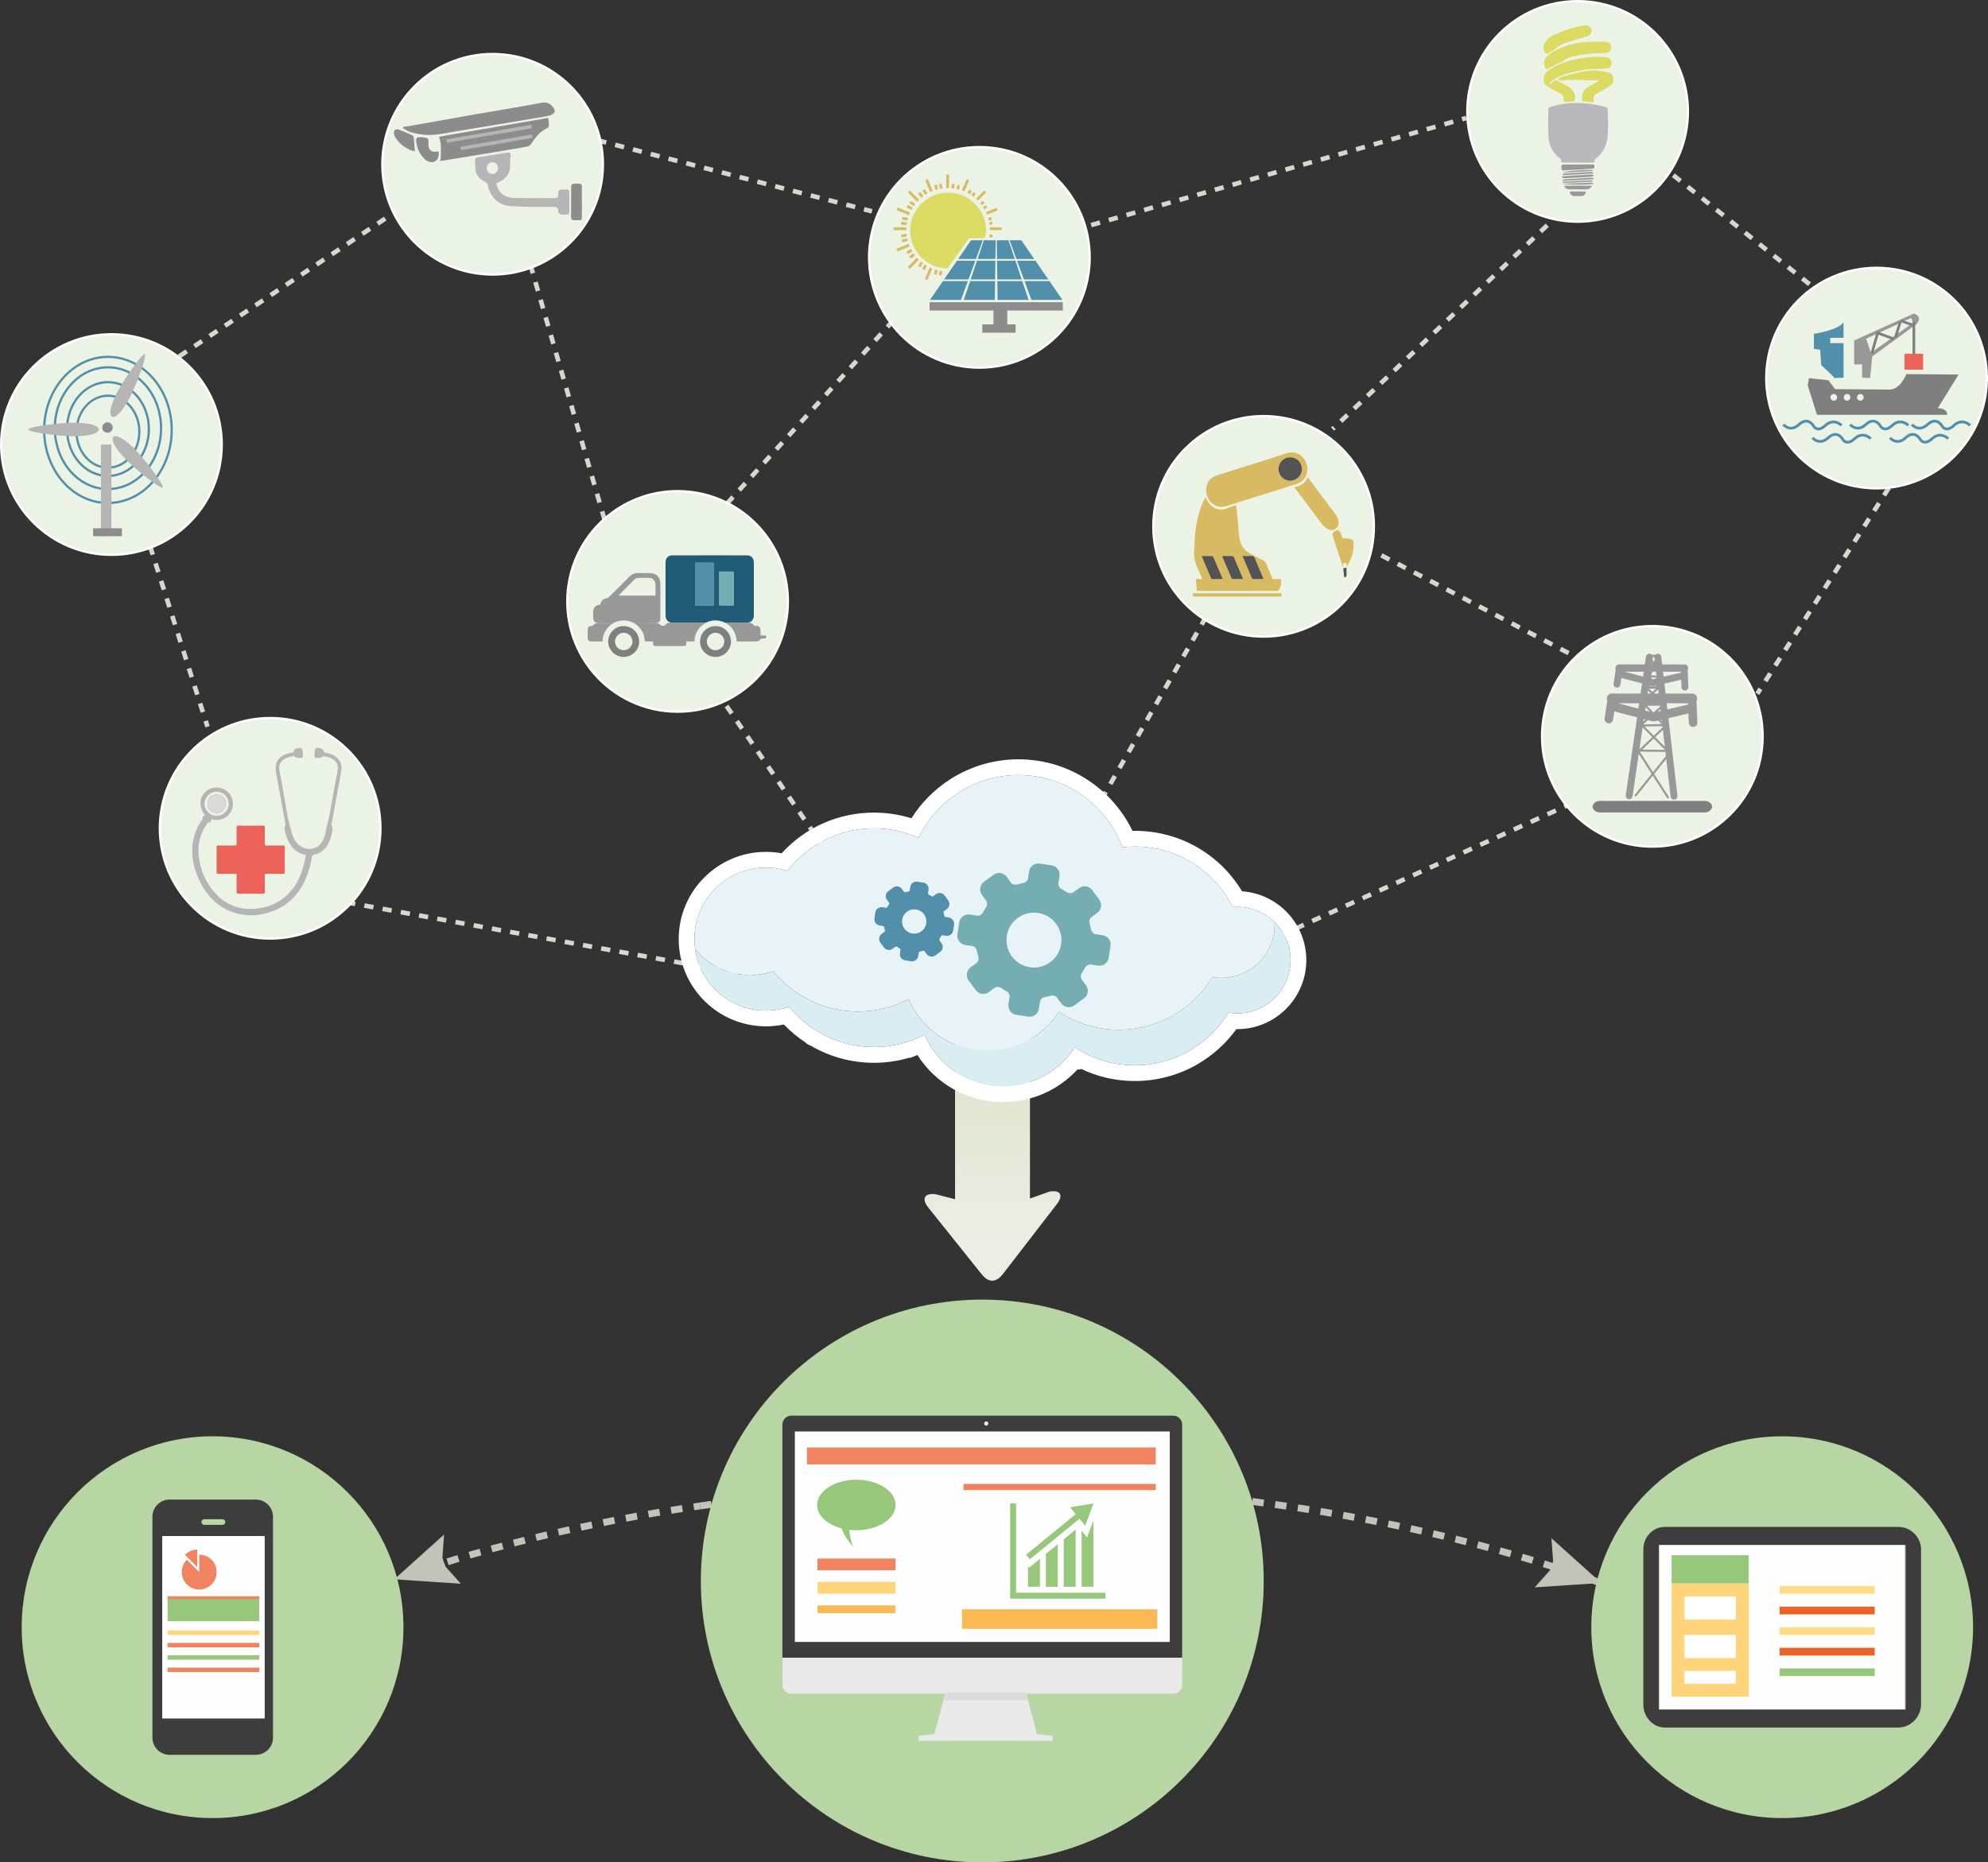 <?xml version="1.0" encoding="utf-8"?>
<!-- Generator: Adobe Illustrator 16.0.0, SVG Export Plug-In . SVG Version: 6.00 Build 0)  -->
<!DOCTYPE svg PUBLIC "-//W3C//DTD SVG 1.1//EN" "http://www.w3.org/Graphics/SVG/1.1/DTD/svg11.dtd">
<svg version="1.1" id="Capa_1" xmlns="http://www.w3.org/2000/svg" xmlns:xlink="http://www.w3.org/1999/xlink" x="0px" y="0px"
	 width="865.932px" height="811.378px" viewBox="67.034 44.061 865.932 811.378"
	 enable-background="new 67.034 44.061 865.932 811.378" xml:space="preserve">
<rect x="67.034" y="44.061" width="865.932" height="811.378" fill="#333333" stroke="none"/>
<g>
	<g>
		
			<linearGradient id="SVGID_1_" gradientUnits="userSpaceOnUse" x1="499.348" y1="581.867" x2="499.348" y2="733.797" gradientTransform="matrix(1 0 0 1 0 -131.776)">
			<stop  offset="0.298" style="stop-color:#DDE3C9"/>
			<stop  offset="0.899" style="stop-color:#ECEEE5"/>
		</linearGradient>
		<path fill="url(#SVGID_1_)" d="M527.371,568.66l-23.438,30.378c-3.04,3.938-6.259,3.982-9.365,0.098l-23.187-28.979
			c-3.106-3.884-1.621-6.492,3.306-5.795l8.349,2.161V450.092h32.627v116.143l8.357-2.996
			C528.9,562.283,530.409,564.724,527.371,568.66z"/>
	</g>
	<g>
		<g>
			<g>
				<g>
					<g>
						
							<line fill="none" stroke="#D5D8CB" stroke-width="2" stroke-miterlimit="10" x1="581.893" y1="471.06" x2="583.714" y2="470.233"/>
						
							<line fill="none" stroke="#D5D8CB" stroke-width="2" stroke-miterlimit="10" stroke-dasharray="4.019,4.019" x1="587.374" y1="468.572" x2="746.582" y2="396.335"/>
						
							<line fill="none" stroke="#D5D8CB" stroke-width="2" stroke-miterlimit="10" x1="748.412" y1="395.505" x2="750.233" y2="394.679"/>
					</g>
				</g>
				<g>
					<g>
						
							<line fill="none" stroke="#D5D8CB" stroke-width="2" stroke-miterlimit="10" x1="219.802" y1="437.505" x2="221.771" y2="437.861"/>
						
							<line fill="none" stroke="#D5D8CB" stroke-width="2" stroke-miterlimit="10" stroke-dasharray="4.032,4.032" x1="225.738" y1="438.579" x2="390.386" y2="468.368"/>
						
							<line fill="none" stroke="#D5D8CB" stroke-width="2" stroke-miterlimit="10" x1="392.369" y1="468.727" x2="394.337" y2="469.083"/>
					</g>
				</g>
				
					<line fill="none" stroke="#D5D8CB" stroke-width="2" stroke-miterlimit="10" stroke-dasharray="4" x1="132.367" y1="281.891" x2="157.423" y2="360.654"/>
				
					<line fill="none" stroke="#D5D8CB" stroke-width="2" stroke-miterlimit="10" stroke-dasharray="4" x1="668.725" y1="286.005" x2="750.776" y2="328.856"/>
				
					<line fill="none" stroke="#D5D8CB" stroke-width="2" stroke-miterlimit="10" stroke-dasharray="4" x1="889.82" y1="256.518" x2="832.479" y2="346.312"/>
				
					<line fill="none" stroke="#D5D8CB" stroke-width="2" stroke-miterlimit="10" stroke-dasharray="4" x1="542.335" y1="142.132" x2="705.652" y2="95.479"/>
				
					<line fill="none" stroke="#D5D8CB" stroke-width="2" stroke-miterlimit="10" stroke-dasharray="4" x1="456.242" y1="183.566" x2="383.484" y2="263.685"/>
				
					<line fill="none" stroke="#D5D8CB" stroke-width="2" stroke-miterlimit="10" stroke-dasharray="4" x1="145.066" y1="199.338" x2="237.027" y2="137.814"/>
				
					<line fill="none" stroke="#D5D8CB" stroke-width="2" stroke-miterlimit="10" stroke-dasharray="4" x1="740.982" y1="142.199" x2="647.482" y2="230.988"/>
				
					<line fill="none" stroke="#D5D8CB" stroke-width="2" stroke-miterlimit="10" stroke-dasharray="4" x1="298.024" y1="159.288" x2="331.956" y2="275.934"/>
				
					<line fill="none" stroke="#D5D8CB" stroke-width="2" stroke-miterlimit="10" stroke-dasharray="4" x1="592.426" y1="312.729" x2="543.949" y2="397.341"/>
				
					<line fill="none" stroke="#D5D8CB" stroke-width="2" stroke-miterlimit="10" stroke-dasharray="4" x1="383.484" y1="351.629" x2="430.139" y2="419.571"/>
				
					<line fill="none" stroke="#D5D8CB" stroke-width="2" stroke-miterlimit="10" stroke-dasharray="4" x1="327.231" y1="105.152" x2="446.827" y2="136.129"/>
				
					<line fill="none" stroke="#D5D8CB" stroke-width="2" stroke-miterlimit="10" stroke-dasharray="4" x1="795.888" y1="120.407" x2="856.082" y2="168.577"/>
			</g>
			<g>
				<circle fill="#EAF3E4" stroke="#FFFFFF" stroke-miterlimit="10" cx="786.757" cy="364.861" r="48.042"/>
				<path fill="#EAF3E4" stroke="#FFFFFF" stroke-miterlimit="10" d="M932.466,208.779c0,26.532-21.51,48.041-48.044,48.041
					c-26.529,0-48.039-21.509-48.039-48.041c0-26.531,21.51-48.042,48.039-48.042C910.956,160.738,932.466,182.249,932.466,208.779z
					"/>
				<circle fill="#EAF3E4" stroke="#FFFFFF" stroke-miterlimit="10" cx="617.435" cy="273.365" r="48.041"/>
				<circle fill="#EAF3E4" stroke="#FFFFFF" stroke-miterlimit="10" cx="754.212" cy="92.603" r="48.042"/>
				<path fill="#EAF3E4" stroke="#FFFFFF" stroke-miterlimit="10" d="M541.669,156.185c0,26.532-21.509,48.041-48.045,48.041
					c-26.531,0-48.04-21.509-48.04-48.041c0-26.531,21.509-48.042,48.04-48.042C520.16,108.143,541.669,129.654,541.669,156.185z"/>
				<path fill="#EAF3E4" d="M352.554,303.534h-16.123c2.374-2.388,4.663-4.748,7.009-7.037c0.354-0.353,0.945-0.621,1.441-0.65
					c1.68-0.084,3.362-0.113,5.043-0.014c1.385,0.071,2.501,1.088,2.601,2.459C352.638,300.016,352.554,301.768,352.554,303.534z"/>
				<path fill="#EAF3E4" stroke="#FFFFFF" stroke-miterlimit="10" d="M369.806,289.221v18.581h8.068v-18.581H369.806z
					 M380.333,293.078v14.723h6.315v-14.723H380.333z M380.333,293.078v14.723h6.315v-14.723H380.333z M369.806,289.221v18.581
					h8.068v-18.581H369.806z M383.907,263.222c-6.526-3.32-13.903-5.186-21.731-5.186c-12.235,0-23.412,4.592-31.906,12.123
					c-9.891,8.803-16.136,21.633-16.136,35.918c0,11.487,4.042,22.042,10.768,30.309c0.27,0.324,0.537,0.65,0.819,0.974
					c8.817,10.259,21.874,16.758,36.455,16.758c10.753,0,20.688-3.532,28.686-9.51c1.85-1.384,3.603-2.896,5.24-4.521
					c8.72-8.705,14.115-20.729,14.115-34.011C410.217,287.369,399.521,271.149,383.907,263.222z M380.333,293.078v14.723h6.315
					v-14.723H380.333z M369.806,289.221v18.581h8.068v-18.581H369.806z M369.806,289.221v18.581h8.068v-18.581H369.806z
					 M380.333,293.078v14.723h6.315v-14.723H380.333z M380.333,293.078v14.723h6.315v-14.723H380.333z M369.806,289.221v18.581
					h8.068v-18.581H369.806z"/>
				<circle fill="#EAF3E4" stroke="#FFFFFF" stroke-miterlimit="10" cx="281.612" cy="115.63" r="48.042"/>
				<circle fill="#EAF3E4" stroke="#FFFFFF" stroke-miterlimit="10" cx="115.576" cy="237.733" r="48.042"/>
				<circle fill="#EAF3E4" stroke="#FFFFFF" stroke-miterlimit="10" cx="184.705" cy="404.918" r="48.041"/>
			</g>
			<g>
				<g>
					<g>
						<path fill="#989899" d="M805.979,349.63c0.183-0.298,0.294-0.862,0.294-1.237c0-1.086-0.882-2.184-1.97-2.184h-11.795
							l-0.498-4.333l7.313-1.702l0.14,3.281c0.04,0.827,0.737,1.468,1.563,1.432c0.823-0.037,1.468-0.735,1.432-1.561l-0.32-7.397
							c0.146-0.238,0.232-0.519,0.232-0.816c0-0.878-0.71-1.587-1.585-1.587h-9.747l-0.389-3.342
							c-0.098-0.824-0.842-1.413-1.661-1.316c-0.352,0.04-0.648,0.202-0.881,0.432h-1.591c-0.221-0.221-0.511-0.377-0.841-0.426
							c-0.819-0.12-1.582,0.45-1.697,1.266l-0.493,3.387h-11.232c-0.878,0-1.59,0.709-1.59,1.587c0,0.248,0.062,0.481,0.166,0.692
							l-0.941,6.124c-0.124,0.817,0.435,1.582,1.251,1.708c0.822,0.127,1.584-0.435,1.71-1.254l0.45-2.936l8.983,2.353l-0.646,4.41
							h-12.732c-1.087,0-1.966,1.098-1.966,2.184c0,0.313,0.077,0.709,0.201,0.97l-1.167,7.654c-0.156,1.016,0.539,1.99,1.555,2.147
							c1.016,0.153,1.963-0.527,2.116-1.542l0.563-3.638l9.918,2.603l-4.95,33.973c-0.122,0.819,0.444,1.578,1.268,1.698
							c0.813,0.12,1.575-0.447,1.693-1.266l2.702-18.531l5.604,8.736l-7.316,9.121c-0.158,0.194-0.124,0.477,0.068,0.635
							c0.195,0.154,0.475,0.123,0.633-0.072l7.125-8.885l6.232,9.728c0.137,0.208,0.415,0.269,0.625,0.135
							c0.207-0.132,0.271-0.411,0.136-0.62l-6.399-9.984l5.265-6.565l1.91,16.437c0.095,0.821,0.844,1.411,1.665,1.315
							c0.818-0.097,1.407-0.84,1.313-1.661l-3.938-33.856l8.731-2.031l0.175,4.072c0.046,1.026,0.913,1.821,1.937,1.777
							c1.029-0.046,1.824-0.912,1.777-1.939L805.979,349.63z M791.204,360.927l-3.828,3.647l-4.026-4.025l7.8-0.129L791.204,360.927
							z M782.511,360.978l4.214,4.214l-5.606,5.335L782.511,360.978z M787.357,365.83l4.929,4.925l-9.966-0.131L787.357,365.83z
							 M788.012,365.209l3.328-3.164l0.853,7.345L788.012,365.209z M782.739,359.662l2.087-1.845l1.741,0.456
							c0.242,0.064,0.479,0.077,0.716,0.045c0.2,0.022,0.405,0.019,0.615-0.031l1.409-0.327l1.478,1.564L782.739,359.662z
							 M790.11,351.495l0.047,0.408l-2.905,2.567l-2.81-2.976L790.11,351.495L790.11,351.495z M783.799,352.124l1.895,2.003
							l-2.101-0.559L783.799,352.124z M790.282,352.987l0.097,0.831l-1.404,0.33L790.282,352.987z M787.52,346.209l-0.067-0.066
							l1.835-1.747l0.209,1.813H787.52L787.52,346.209z M786.942,330.57l0.011-0.215h0.719v0.174l0.115,1.009l-0.387,1.014
							l-0.563-1.261L786.942,330.57z M788.257,336.697l0.179,0.401l0.152,1.322l-2.457-0.176l0.102-0.153l0.537-1.394H788.257
							L788.257,336.697z M786.043,339.139l2.652,0.189l0.006,0.044l-0.354,0.28l-1.291,0.301l-0.307-0.082L786.043,339.139z
							 M786.49,342.902c0.192,0.05,0.39,0.059,0.574,0.035c0.161,0.019,0.327,0.014,0.495-0.025l0.716-0.167l0.278,0.294h-3.026
							l0.363-0.294L786.49,342.902z M788.301,344.094l-1.51,1.439l-1.548-1.439H788.301z M799.171,336.697l0.021,0.432l-7.529,1.753
							l-0.257-2.185H799.171z M787.986,333.526l0.026-0.063l0.009,0.063H787.986z M786.596,332.958l0.25,0.568h-0.334
							L786.596,332.958z M774.621,336.697h8.402l-0.31,2.12L774.621,336.697z M784.846,344.955l1.295,1.199l-0.059,0.055h-1.418
							L784.846,344.955z M771.844,350.436h9.174l-0.342,2.354L771.844,350.436z M783.777,357.542l-0.881,0.784l0.145-0.976
							L783.777,357.542z M787.031,380.456l-5.737-8.947l11.16,0.145l0.207,1.781L787.031,380.456z M790.906,358.344l-0.585-0.621
							l0.499-0.117L790.906,358.344z M793.317,353.125l-0.314-2.689h9.298l0.022,0.571L793.317,353.125z"/>
					</g>
					<path fill="#7F7F7F" d="M812.779,395.5c0-1.225-1.363-2.5-3.047-2.5H763.78c-1.685,0-3.044,1.275-3.044,2.5l0,0
						c0,1.226,1.359,2.5,3.044,2.5h45.952C811.416,398,812.779,396.726,812.779,395.5L812.779,395.5z"/>
				</g>
			</g>
			<g>
				<g>
					<path fill="#528FAA" d="M864.252,193.554v-2.313h5.781v-6.744c-2.313,3.468-12.902,4.998-12.902,4.998l0.014,6.542l2.722,0.36
						l0.434,6.695c0,0,6.072,5.493,5.687,5.687l4.049-0.193v-15.032H864.252z"/>
					<path fill="#989899" d="M900.677,180.642l-26.019,11.754v10.408h3.469v5.782l3.469,0.193l0.964-9.441l19.271-14.07
						C904.723,181.799,900.677,180.642,900.677,180.642z M881.982,197.794l-2.119-6.167l19.653-9.057l0.775,2.121L881.982,197.794z"
						/>
					<rect x="900.098" y="184.303" fill="#7F7F7F" width="1.156" height="15.035"/>
					<rect x="896.629" y="198.179" fill="#EC6359" width="8.094" height="6.938"/>
					<path fill="#528FAA" d="M843.365,229.4c0.021,0.026,0.387,0.462,1.037,0.904c0.646,0.438,1.594,0.892,2.764,0.892
						c1.161,0.004,2.511-0.475,3.863-1.744c1.113-1.035,2.001-1.325,2.701-1.331c0.771-0.001,1.404,0.375,1.868,0.786
						c0.228,0.204,0.406,0.411,0.521,0.566l0.133,0.181l0.03,0.047l0.006,0.007l0.068-0.039l-0.068,0.039l0,0l0.068-0.039
						l-0.068,0.039l0.513-0.308l-0.541,0.257c0.021,0.037,0.228,0.477,0.684,0.934c0.442,0.458,1.181,0.951,2.177,0.951
						c0.999-0.003,2.146-0.486,3.445-1.702c1.15-1.072,2.17-1.38,3.057-1.384c0.888,0,1.672,0.332,2.234,0.684
						c0.281,0.171,0.509,0.348,0.66,0.477l0.165,0.153l0.041,0.033l0.006,0.01l0.867-0.825c-0.022-0.022-0.426-0.444-1.116-0.867
						c-0.685-0.423-1.673-0.858-2.857-0.861c-1.188-0.003-2.548,0.46-3.872,1.706c-1.173,1.093-2.036,1.379-2.63,1.377
						c-0.589,0-1.015-0.274-1.33-0.589c-0.152-0.159-0.271-0.317-0.35-0.438l-0.08-0.136l-0.021-0.033v-0.004l-0.213,0.102
						l0.213-0.101v-0.001l-0.213,0.102l0.213-0.101l-0.012-0.025l-0.017-0.023c-0.017-0.034-0.325-0.548-0.922-1.081
						c-0.586-0.524-1.487-1.087-2.66-1.089c-1.06-0.002-2.261,0.472-3.517,1.651c-1.194,1.109-2.205,1.42-3.049,1.427
						c-0.849,0-1.57-0.338-2.092-0.693c-0.261-0.174-0.465-0.349-0.601-0.479l-0.153-0.157l-0.036-0.036l-0.009-0.008l-0.085,0.073
						l0.087-0.072l-0.002-0.001l-0.085,0.073l0.087-0.072L843.365,229.4z"/>
					<path fill="#528FAA" d="M872.473,229.4c0.025,0.026,0.39,0.462,1.035,0.904c0.65,0.438,1.599,0.892,2.766,0.892
						c1.167,0.004,2.514-0.475,3.865-1.744c1.112-1.035,2.004-1.325,2.699-1.331c0.772-0.001,1.407,0.375,1.868,0.786
						c0.226,0.204,0.409,0.411,0.527,0.566l0.132,0.181l0.027,0.047l0.007,0.007l0.064-0.039l-0.064,0.039l0,0l0.064-0.039
						l-0.064,0.039l0.517-0.308l-0.541,0.257c0.016,0.037,0.223,0.477,0.679,0.934c0.446,0.458,1.182,0.951,2.181,0.951
						c0.992-0.003,2.141-0.486,3.442-1.702c1.148-1.072,2.17-1.38,3.057-1.384c0.886,0,1.67,0.332,2.231,0.684
						c0.284,0.171,0.508,0.348,0.66,0.477l0.168,0.153l0.039,0.033l0.008,0.01l0.867-0.825c-0.025-0.022-0.426-0.444-1.113-0.867
						c-0.684-0.423-1.672-0.858-2.86-0.861c-1.189-0.003-2.551,0.46-3.872,1.706c-1.173,1.093-2.039,1.379-2.627,1.377
						c-0.592,0-1.018-0.274-1.333-0.589c-0.154-0.159-0.271-0.317-0.35-0.438l-0.081-0.136l-0.018-0.033l-0.003-0.004l-0.218,0.106
						l0.221-0.105l-0.003-0.001l-0.218,0.106l0.221-0.105l-0.018-0.025l-0.011-0.023c-0.021-0.034-0.328-0.548-0.922-1.081
						c-0.585-0.524-1.49-1.087-2.666-1.089c-1.06-0.002-2.26,0.472-3.516,1.651c-1.192,1.109-2.203,1.42-3.05,1.427
						c-0.848,0-1.57-0.338-2.09-0.693c-0.259-0.174-0.467-0.349-0.602-0.479l-0.152-0.157l-0.033-0.036l-0.008-0.008l-0.07,0.063
						l0.07-0.063v-0.001l-0.07,0.063l0.07-0.063L872.473,229.4z"/>
					<path fill="#528FAA" d="M899.352,229.4c0.022,0.026,0.388,0.462,1.039,0.904c0.646,0.438,1.593,0.892,2.763,0.892
						c1.164,0.004,2.511-0.475,3.863-1.744c1.111-1.035,2.001-1.325,2.701-1.331c0.771-0.001,1.404,0.375,1.866,0.786
						c0.227,0.204,0.405,0.411,0.523,0.566l0.133,0.181l0.032,0.047l0.004,0.007l0.058-0.033l-0.058,0.033l0,0l0.058-0.033
						l-0.058,0.033l0.513-0.308l-0.537,0.257c0.018,0.037,0.223,0.477,0.675,0.934c0.447,0.458,1.186,0.951,2.182,0.951
						c0.999-0.003,2.145-0.486,3.445-1.702c1.148-1.072,2.17-1.38,3.06-1.384c0.883,0,1.667,0.332,2.229,0.684
						c0.283,0.171,0.511,0.348,0.662,0.477l0.165,0.153l0.039,0.033l0.008,0.01l0.867-0.825c-0.025-0.022-0.425-0.443-1.113-0.867
						c-0.687-0.423-1.675-0.858-2.857-0.861c-1.192-0.003-2.555,0.46-3.875,1.706c-1.173,1.093-2.039,1.379-2.63,1.377
						c-0.588,0-1.015-0.274-1.327-0.589c-0.157-0.159-0.273-0.317-0.352-0.438l-0.08-0.136l-0.02-0.033l-0.002-0.004l-0.217,0.102
						l0.219-0.101l-0.002-0.001l-0.217,0.102l0.219-0.101l-0.014-0.025l-0.015-0.023c-0.021-0.034-0.331-0.548-0.919-1.081
						c-0.591-0.524-1.495-1.087-2.666-1.089c-1.06-0.002-2.26,0.472-3.521,1.651c-1.189,1.109-2.202,1.42-3.044,1.427
						c-0.851,0-1.573-0.338-2.092-0.693c-0.26-0.174-0.465-0.349-0.603-0.479l-0.151-0.157l-0.035-0.036l-0.007-0.008l-0.07,0.061
						l0.07-0.06v-0.001l-0.07,0.061l0.07-0.06L899.352,229.4z"/>
					<path fill="#528FAA" d="M856.082,235.18c0.025,0.029,0.393,0.462,1.038,0.904c0.649,0.438,1.595,0.893,2.766,0.896
						c1.167,0.003,2.511-0.476,3.86-1.746c1.115-1.035,2.003-1.328,2.702-1.331c0.771-0.002,1.407,0.375,1.868,0.788
						c0.227,0.2,0.407,0.408,0.523,0.562l0.135,0.183l0.031,0.044l0.002,0.01l0.06-0.036l-0.06,0.036l0,0l0.06-0.036l-0.06,0.036
						l0.514-0.309l-0.541,0.258c0.021,0.037,0.229,0.475,0.683,0.933c0.444,0.458,1.181,0.949,2.181,0.949
						c0.995-0.003,2.145-0.483,3.443-1.702c1.15-1.069,2.166-1.377,3.056-1.381c0.886,0,1.671,0.33,2.231,0.683
						c0.285,0.172,0.511,0.348,0.66,0.475l0.169,0.149l0.038,0.04l0.009,0.007l0.866-0.82c-0.024-0.028-0.422-0.445-1.112-0.87
						c-0.688-0.423-1.673-0.861-2.861-0.861c-1.188-0.004-2.551,0.46-3.872,1.703c-1.174,1.096-2.039,1.383-2.627,1.383
						c-0.591-0.003-1.017-0.28-1.33-0.595c-0.153-0.156-0.272-0.317-0.351-0.436l-0.083-0.136l-0.018-0.032l-0.003-0.007
						l-0.218,0.109l0.221-0.104l-0.003-0.004l-0.218,0.109l0.221-0.104l-0.014-0.025l-0.015-0.028
						c-0.021-0.031-0.328-0.543-0.921-1.076c-0.588-0.526-1.493-1.09-2.666-1.09c-1.061-0.001-2.258,0.473-3.518,1.651
						c-1.188,1.107-2.202,1.418-3.046,1.424c-0.848,0.003-1.57-0.334-2.093-0.69c-0.259-0.177-0.464-0.352-0.599-0.482l-0.151-0.153
						l-0.036-0.041l-0.008-0.006l-0.087,0.074l0.087-0.073v-0.001l-0.087,0.074l0.087-0.073L856.082,235.18z"/>
					<path fill="#528FAA" d="M889.82,235.18c0.021,0.029,0.389,0.462,1.038,0.904c0.646,0.438,1.592,0.893,2.763,0.896
						c1.164,0.003,2.514-0.476,3.862-1.746c1.115-1.035,2.004-1.328,2.702-1.331c0.771-0.002,1.403,0.375,1.865,0.788
						c0.229,0.2,0.407,0.408,0.526,0.562l0.13,0.183l0.03,0.044l0.006,0.01l0.062-0.042l-0.062,0.042l0,0l0.062-0.042l-0.062,0.042
						l0.513-0.309l-0.538,0.258c0.019,0.037,0.225,0.475,0.681,0.933c0.442,0.458,1.181,0.949,2.178,0.949
						c0.998-0.003,2.146-0.483,3.445-1.702c1.146-1.069,2.17-1.377,3.057-1.381c0.888,0,1.669,0.33,2.234,0.683
						c0.28,0.172,0.506,0.348,0.655,0.475l0.172,0.149l0.038,0.04l0.008,0.007l0.868-0.82c-0.027-0.028-0.428-0.445-1.111-0.87
						c-0.69-0.423-1.677-0.861-2.864-0.861c-1.189-0.004-2.551,0.46-3.873,1.703c-1.173,1.096-2.037,1.383-2.629,1.383
						c-0.588-0.003-1.014-0.28-1.331-0.595c-0.149-0.156-0.273-0.317-0.345-0.436l-0.086-0.136l-0.018-0.032l-0.003-0.007
						l-0.215,0.106l0.215-0.102v-0.004l-0.215,0.106l0.215-0.102l-0.01-0.025l-0.019-0.028c-0.019-0.031-0.327-0.543-0.918-1.076
						c-0.592-0.526-1.493-1.09-2.664-1.09c-1.061-0.001-2.26,0.473-3.519,1.651c-1.188,1.107-2.202,1.418-3.046,1.424
						c-0.849,0.003-1.574-0.334-2.093-0.69c-0.259-0.177-0.466-0.352-0.603-0.482l-0.148-0.153l-0.035-0.041l-0.008-0.006
						l-0.089,0.074l0.091-0.073l-0.002-0.001l-0.089,0.074l0.091-0.073L889.82,235.18z"/>
					<path fill="#7F7F7F" d="M911.081,221.884l9.061-14.646l-22.742-0.193c0,0-2.503,6.555-7.133,6.748l-23.896-0.195l-2.894-3.854
						L855,208.779l-0.576,3.084l4.046,12.911h56.659C915.129,224.774,915.706,222.078,911.081,221.884z M865.792,218.625
						c-0.807,0-1.464-0.655-1.464-1.462c0-0.807,0.657-1.464,1.464-1.464c0.811,0,1.465,0.657,1.465,1.464
						C867.257,217.97,866.604,218.625,865.792,218.625z M871.575,218.625c-0.81,0-1.465-0.655-1.465-1.462
						c0-0.807,0.655-1.464,1.465-1.464s1.464,0.657,1.464,1.464C873.039,217.97,872.385,218.625,871.575,218.625z M877.354,218.625
						c-0.806,0-1.463-0.655-1.463-1.462c0-0.807,0.657-1.464,1.463-1.464c0.811,0,1.463,0.657,1.463,1.464
						C878.816,217.97,878.164,218.625,877.354,218.625z"/>
					<polygon fill="#7F7F7F" points="882.924,198.147 885.62,188.702 884.511,188.385 881.809,197.828 					"/>
					
						<rect x="884.816" y="189.497" transform="matrix(0.938 0.346 -0.346 0.938 120.445 -295.42)" fill="#7F7F7F" width="7.802" height="1.155"/>
					
						<rect x="890.098" y="187.246" transform="matrix(0.3 -0.954 0.954 0.3 446.386 983.958)" fill="#7F7F7F" width="7.071" height="1.158"/>
					
						<rect x="894.772" y="184.396" transform="matrix(0.945 0.327 -0.327 0.945 109.965 -283.528)" fill="#7F7F7F" width="5.301" height="1.154"/>
				</g>
			</g>
			<g>
				<g>
					<path fill="#D8BA63" d="M590.732,296.34h-2.834c0.176,1.744,0.35,3.388,0.521,5.104c0.251,0.008,0.503,0.03,0.757,0.03
						c11.298,0.004,22.597,0.004,33.898,0.032c0.614,0,0.954-0.179,1.213-0.714c0.597-1.216,0.898-2.477,0.817-3.843
						c-0.03-0.483-0.196-0.626-0.663-0.611c-0.807,0.024-1.611-0.02-2.418,0.019c-0.482,0.021-0.729-0.138-0.916-0.604
						c-0.848-2.096-1.764-4.162-2.613-6.255c-0.229-0.564-0.568-0.937-1.105-1.217c-1.922-0.985-3.813-2.013-5.727-3.012
						c-2.921-1.526-4.452-4.022-4.83-7.206c-0.367-3.018-0.529-6.059-0.817-9.086c-0.146-1.576-0.372-3.141-0.581-4.835
						c-1.49,0.515-2.896,0.915-4.232,1.472c-2.888,1.21-6.006-0.134-7.526-2.3c-0.576-0.82-1.06-1.708-1.658-2.689
						c-0.502,1.153-1.029,2.236-1.464,3.349c-1.607,4.063-2.523,8.298-2.94,12.63c-0.229,2.357-0.229,4.729-0.443,7.086
						c-0.31,3.282,0.648,6.237,2.066,9.119C589.777,293.918,590.208,295.088,590.732,296.34z M612.235,295.787
						c-1.223-2.952-2.483-5.881-3.721-8.826c-0.086-0.194-0.129-0.404-0.221-0.691c1.312,0,2.509,0.054,3.697-0.015
						c0.873-0.061,1.312,0.198,1.656,1.058c1.184,2.991,2.479,5.935,3.785,9.031c-1.533,0-2.938-0.018-4.343,0.013
						C612.635,296.362,612.414,296.225,612.235,295.787z M603.363,295.787c-1.265-2.932-2.506-5.873-3.751-8.811
						c-0.083-0.2-0.13-0.415-0.222-0.707c1.559,0,3.015-0.011,4.467,0.019c0.197,0.007,0.493,0.203,0.57,0.389
						c1.363,3.166,2.704,6.344,4.108,9.666c-1.605,0-3.09,0.018-4.57-0.026C603.755,296.313,603.463,296.016,603.363,295.787z
						 M591.736,289.394c-0.423-0.995-0.836-1.995-1.307-3.114c1.638,0,3.166-0.015,4.688,0.023c0.168,0.007,0.379,0.306,0.475,0.513
						c0.587,1.355,1.156,2.72,1.729,4.08c0.76,1.783,1.517,3.563,2.318,5.448c-1.532,0-2.957-0.021-4.371,0.015
						c-0.479,0.01-0.671-0.179-0.84-0.595C593.552,293.635,592.636,291.519,591.736,289.394z"/>
					<path fill="#535354" d="M590.431,286.279c0.471,1.119,0.884,2.119,1.307,3.114c0.898,2.125,1.814,4.242,2.692,6.371
						c0.169,0.416,0.359,0.604,0.841,0.595c1.413-0.037,2.838-0.015,4.37-0.015c-0.803-1.885-1.56-3.665-2.318-5.448
						c-0.573-1.36-1.144-2.725-1.729-4.08c-0.096-0.207-0.307-0.506-0.475-0.513C593.597,286.264,592.067,286.279,590.431,286.279z"
						/>
					<path fill="#535354" d="M599.392,286.27c0.092,0.292,0.139,0.506,0.222,0.707c1.245,2.938,2.486,5.878,3.751,8.811
						c0.1,0.229,0.392,0.527,0.604,0.531c1.48,0.044,2.965,0.026,4.57,0.026c-1.404-3.322-2.745-6.5-4.108-9.666
						c-0.076-0.187-0.373-0.382-0.57-0.389C602.405,286.258,600.949,286.27,599.392,286.27z"/>
					<path fill="#535354" d="M608.295,286.27c0.092,0.287,0.135,0.497,0.221,0.691c1.236,2.944,2.498,5.874,3.721,8.826
						c0.179,0.438,0.398,0.575,0.855,0.57c1.404-0.03,2.81-0.013,4.343-0.013c-1.308-3.096-2.603-6.041-3.785-9.031
						c-0.345-0.86-0.783-1.119-1.656-1.058C610.804,286.323,609.606,286.27,608.295,286.27z"/>
					<path fill="#D8BA63" d="M592.426,257.602c0.004,3.549,2.359,6.627,5.697,7.204c0.982,0.173,2.097,0.044,3.057-0.251
						c10.229-3.192,20.422-6.492,30.658-9.655c4.079-1.26,5.563-5.643,4.109-9.262c-1.218-3.027-3.93-4.847-6.937-4.432
						c-1.377,0.184-2.704,0.719-4.036,1.143c-9.328,2.941-18.65,5.895-27.979,8.844C594.088,252.111,592.426,254.44,592.426,257.602
						z M623.926,248.377c0.019-2.867,2.238-5.074,5.099-5.074c2.831,0,5.097,2.26,5.1,5.093c0,2.791-2.324,5.108-5.119,5.104
						C626.191,253.497,623.906,251.188,623.926,248.377z"/>
					<path fill="#535354" d="M623.926,248.377c-0.02,2.811,2.267,5.12,5.078,5.124c2.795,0.004,5.119-2.313,5.119-5.104
						c-0.003-2.833-2.269-5.093-5.1-5.093C626.164,243.303,623.943,245.51,623.926,248.377z"/>
					<path fill="#D8BA63" d="M636.585,251.994c-0.969,2.723-3.174,3.721-5.776,4.302c1.479,1.979,2.87,3.845,4.268,5.707
						c2.618,3.497,5.202,7.02,7.882,10.468c0.646,0.834,1.534,1.564,2.459,2.078c1.17,0.648,2.473,0.627,3.584-0.293
						c1.105-0.917,1.3-2.188,1-3.482c-0.186-0.813-0.538-1.652-1.032-2.32c-3.971-5.371-7.995-10.707-12.002-16.052
						C636.877,252.285,636.764,252.187,636.585,251.994z"/>
					<path fill="#D8BA63" d="M652.127,290.939c-0.035-0.459-0.074-0.919-0.115-1.442c0.476-0.065,0.931-0.131,1.465-0.207
						c0.028,0.481,0.054,0.93,0.096,1.576c0.236-0.267,0.394-0.383,0.475-0.539c1.178-2.287,2.313-4.595,2.494-7.228
						c0.056-0.777,0.13-1.557,0.122-2.335c-0.008-1.128-0.409-1.686-1.535-1.933c-0.905-0.199-1.848-0.247-2.774-0.275
						c-0.424-0.013-0.572-0.126-0.701-0.516c-0.266-0.752-0.524-1.529-0.937-2.208c-0.588-0.973-1.422-1.038-2.293-0.308
						c-1.043,0.868-1.124,1.131-0.692,2.462c1.332,4.149,2.671,8.297,4.012,12.446c0.059,0.183,0.142,0.358,0.217,0.54
						C652.012,290.964,652.07,290.952,652.127,290.939z"/>
					<path fill="#D8BA63" d="M586.678,303.957c12.869,0,25.665,0,38.513,0c0-0.48,0-0.93,0-1.425c-12.842,0-25.662,0-38.513,0
						C586.678,303.012,586.678,303.444,586.678,303.957z"/>
					<path fill="#535354" d="M652.536,295.617c0.903-0.108,1.067-0.549,1.035-1.216c-0.057-1.001-0.018-2.007-0.018-3.074
						c-0.52,0.123-0.944,0.221-1.424,0.337C652.269,293.019,652.404,294.335,652.536,295.617z"/>
				</g>
			</g>
			<g>
				<g>
					<path fill="#B8B8BC" d="M754.386,114.875c-2.112,0-4.228-0.012-6.341,0.011c-0.66,0.006-1.041-0.13-0.978-0.908
						c0.021-0.257-0.172-0.631-0.384-0.79c-3.193-2.386-4.951-5.625-5.17-9.528c-0.218-3.955-0.065-7.93-0.065-11.899
						c0-0.584,0.326-0.912,0.896-1.096c4.344-1.402,8.801-1.939,13.35-1.68c3.655,0.208,7.275,0.656,10.796,1.754
						c0.528,0.164,0.764,0.443,0.792,0.952c0.224,4.251,0.406,8.494-0.133,12.744c-0.405,3.178-1.909,5.735-4.096,7.969
						c-0.219,0.222-0.462,0.436-0.736,0.578c-0.506,0.263-0.784,0.596-0.704,1.216c0.071,0.554-0.263,0.716-0.797,0.709
						c-2.144-0.023-4.287-0.01-6.43-0.01C754.386,114.892,754.386,114.883,754.386,114.875z"/>
					<path fill="#DBDB64" d="M742.166,80.746c0.166-0.106,0.348-0.195,0.494-0.323c0.213-0.189,0.384-0.426,0.596-0.613
						c1.228-1.056,1.334-1.058,2.74-0.276c1.447,0.803,2.906,1.579,4.342,2.395c2.107,1.205,3.103,3.3,2.658,5.651
						c-0.042,0.236-0.398,0.556-0.641,0.589c-1.218,0.167-2.442,0.279-3.668,0.335c-0.222,0.01-0.462-0.32-0.677-0.51
						c-0.045-0.04-0.033-0.168-0.015-0.25c0.39-2.003-0.798-2.837-2.417-3.542c-1.454-0.632-2.781-1.551-4.188-2.307
						c-2.81-1.515-2.376-5.42-0.202-6.937c1.603-1.116,3.311-2.163,5.108-2.894c2.288-0.93,4.673-1.729,7.088-2.194
						c4.318-0.831,8.701-1.314,13.119-0.84c1.673,0.179,2.572,1.138,2.528,2.641c-0.033,1.218-1.007,2.148-2.56,2.253
						c-1.852,0.126-3.709,0.154-5.567,0.194c-3.805,0.079-7.472,0.966-11.099,1.984c-2.249,0.632-4.439,1.499-6.389,2.85
						c-0.396,0.274-0.76,0.605-1.09,0.953c-0.171,0.176-0.24,0.444-0.354,0.67C742.04,80.633,742.104,80.689,742.166,80.746z"/>
					<path fill="#DBDB64" d="M740.729,74.305c-1.525-1.065-1.331-4.029-0.03-5.492c1.287-1.443,2.912-2.382,4.62-3.182
						c3.996-1.873,8.196-2.972,12.604-3.215c2.423-0.132,4.846-0.218,7.27-0.274c0.589-0.014,1.191,0.12,1.764,0.277
						c1.491,0.416,1.921,1.08,1.803,2.637c-0.085,1.136-0.847,1.906-2.179,2.006c-2.328,0.174-4.678,0.179-7.001,0.425
						c-2.517,0.263-5.031,0.632-7.514,1.127c-1.592,0.32-3.021,1.098-4.343,2.118c-0.718,0.558-1.728,0.719-2.559,1.146
						C743.697,72.635,742.271,73.457,740.729,74.305z"/>
					<path fill="#DBDB64" d="M763.446,78.875c-0.562,0.076-1.129,0.226-1.688,0.217c-3.65-0.063-7.303-0.193-10.953-0.232
						c-1.049-0.011-2.113,0.141-3.146,0.331c-0.822,0.149-1.427-0.152-2.296-0.749c1.179-0.483,2.146-1.017,3.185-1.279
						c3.151-0.799,6.301-1.66,9.502-2.182c3.173-0.516,6.384-0.084,9.523,0.592c1.176,0.251,1.882,1.08,2.116,2.316
						c0.242,1.288,0.062,2.498-1.008,3.248c-1.628,1.14-3.389,2.094-5.098,3.122c-0.096,0.06-0.209,0.091-0.316,0.125
						c-1.631,0.512-2.354,1.604-2.09,3.305c0.127,0.803-0.223,1.006-0.965,0.897c-1.074-0.155-2.156-0.27-3.234-0.365
						c-0.594-0.052-0.854-0.311-0.875-0.918c-0.083-2.385,0.668-4.298,2.892-5.475c1.284-0.682,2.534-1.429,3.79-2.16
						c0.275-0.159,0.517-0.377,0.774-0.565C763.519,79.028,763.486,78.951,763.446,78.875z"/>
					<path fill="#DBDB64" d="M757.381,55.062c2.283-0.007,3.42,1.499,2.699,3.359c-0.32,0.825-1.002,1.228-1.785,1.464
						c-2.619,0.793-5.261,1.523-7.865,2.352c-2.04,0.646-4.017,1.391-5.699,2.841c-1.108,0.959-2.459,1.648-3.726,2.417
						c-0.146,0.087-0.533-0.034-0.689-0.184c-1.097-1.042-1.171-3.158-0.228-4.783c0.996-1.718,2.542-2.752,4.307-3.504
						c3.995-1.707,8.074-3.153,12.38-3.885C757.027,55.098,757.284,55.076,757.381,55.062z"/>
					<path fill="#989899" d="M754.345,115.727c2.083,0,4.167,0,6.254-0.001c0.458,0,0.964-0.104,0.96,0.621
						c-0.006,0.645-0.031,1.193-0.922,1.208c-1.084,0.019-2.166,0.139-3.247,0.206c-3.163,0.194-6.322,0.389-9.484,0.556
						c-0.216,0.009-0.613-0.192-0.636-0.342c-0.1-0.616-0.144-1.255-0.071-1.87c0.014-0.153,0.521-0.354,0.809-0.359
						C750.12,115.716,752.23,115.728,754.345,115.727z"/>
					<path fill="#989899" d="M760.562,124.982c-0.75,1.005-1.442,1.623-2.632,1.594c-2.454-0.061-4.913,0-7.362-0.022
						c-1.148-0.011-1.825-0.505-2.187-1.572C752.413,124.982,756.398,124.982,760.562,124.982z"/>
					<path fill="#989899" d="M747.432,120.914c0.929-0.079,1.855-0.175,2.783-0.233c3.302-0.206,6.605-0.397,9.909-0.594
						c0.144-0.01,0.3-0.056,0.425-0.011c0.234,0.084,0.45,0.221,0.673,0.334c-0.191,0.185-0.359,0.491-0.579,0.534
						c-0.643,0.126-1.303,0.167-1.957,0.205c-3.416,0.2-6.836,0.401-10.257,0.557c-0.364,0.017-0.743-0.25-1.111-0.387
						C747.354,121.183,747.394,121.049,747.432,120.914z"/>
					<path fill="#989899" d="M757.85,127.639c-0.328,1.348-0.992,1.864-2.299,1.843c-1.057-0.015-2.113,0.003-3.174,0
						c-0.527-0.001-1.67-1.135-1.598-1.637c0.021-0.146,0.29-0.374,0.443-0.375c2.143-0.006,4.282,0.021,6.423,0.047
						C757.715,127.519,757.783,127.599,757.85,127.639z"/>
					<path fill="#989899" d="M747.543,120.101c0.306-0.155,0.606-0.424,0.922-0.446c3.848-0.264,7.693-0.496,11.543-0.707
						c0.334-0.018,0.681,0.182,1.021,0.28c-0.025,0.126-0.047,0.253-0.069,0.379c-4.435,0.267-8.872,0.534-13.308,0.799
						C747.614,120.305,747.578,120.203,747.543,120.101z"/>
					<path fill="#989899" d="M747.596,122.537c0.304-0.119,0.606-0.322,0.918-0.344c3.848-0.255,7.699-0.494,11.551-0.712
						c0.371-0.019,0.759,0.125,1.137,0.192c-0.009,0.142-0.022,0.287-0.03,0.429c-4.493,0.349-8.994,0.494-13.492,0.76
						C747.65,122.751,747.622,122.644,747.596,122.537z"/>
					<path fill="#989899" d="M747.633,123.346c0.23-0.045,0.453-0.119,0.68-0.13c3.871-0.211,7.746-0.419,11.621-0.6
						c0.361-0.017,0.733,0.185,1.103,0.284c-0.37,0.125-0.732,0.346-1.107,0.363c-3.789,0.175-7.575,0.321-11.367,0.463
						c-0.304,0.013-0.617-0.074-0.928-0.118C747.633,123.521,747.633,123.434,747.633,123.346z"/>
					<path fill="#989899" d="M760.803,118.5c-4.324,0.261-8.648,0.523-13.098,0.791c0.562-0.748,12.027-1.55,13.075-1.062
						C760.789,118.319,760.795,118.411,760.803,118.5z"/>
					<path fill="#989899" d="M747.771,124.136c0.354-0.029,0.635-0.062,0.909-0.075c3.795-0.138,7.597-0.286,11.394-0.392
						c0.384-0.011,0.774,0.227,1.353,0.407C760.513,124.645,748.334,124.623,747.771,124.136z"/>
				</g>
			</g>
			<g>
				<g>
					<polygon fill="#8B8C8B" points="529.963,179.347 529.963,175.719 471.952,175.719 471.952,179.347 499.748,179.347 
						499.748,185.39 494.914,185.39 494.914,189.014 509.414,189.014 509.414,185.39 505.793,185.39 505.793,179.347 					"/>
					<path fill="#528FAA" d="M488.611,166.549c-3.623,0-7.244,0-10.865,0c-1.878,2.721-3.752,5.441-5.626,8.164
						c4.499,0,8.998,0,13.498,0C486.614,171.991,487.613,169.271,488.611,166.549z"/>
					<path fill="#528FAA" d="M491.871,157.639c-2.658,0-5.327,0-7.992,0c-1.873,2.724-3.748,5.446-5.623,8.166
						c3.542,0,7.084,0,10.625,0C489.88,163.085,490.879,160.362,491.871,157.639z"/>
					<path fill="#528FAA" d="M500.467,166.549c-3.625,0-7.246,0-10.868,0c-0.917,2.721-1.838,5.441-2.754,8.164
						c4.5,0,8.998,0,13.499,0C500.385,171.991,500.422,169.271,500.467,166.549z"/>
					<path fill="#528FAA" d="M500.593,157.639c-2.663,0-5.33,0-7.994,0c-0.915,2.724-1.833,5.446-2.751,8.166
						c3.539,0,7.084,0,10.625,0C500.514,163.085,500.555,160.362,500.593,157.639z"/>
					<path fill="#528FAA" d="M512.32,166.549c-3.627,0-7.245,0-10.868,0c0.038,2.721,0.08,5.441,0.122,8.164c4.5,0,8.996,0,13.497,0
						C514.152,171.991,513.236,169.271,512.32,166.549z"/>
					<path fill="#528FAA" d="M509.317,157.639c-2.667,0-5.329,0-7.998,0c0.042,2.724,0.08,5.446,0.122,8.166
						c3.54,0,7.084,0,10.625,0C511.149,163.085,510.23,160.362,509.317,157.639z"/>
					<path fill="#528FAA" d="M524.17,166.549c-3.621,0-7.244,0-10.862,0c0.997,2.721,1.995,5.441,2.989,8.164
						c4.501,0,8.999,0,13.5,0C527.923,171.991,526.046,169.271,524.17,166.549z"/>
					<path fill="#528FAA" d="M518.035,157.639c-2.666,0-5.332,0-7.994,0c0.998,2.724,1.994,5.446,2.99,8.166
						c3.544,0,7.087,0,10.628,0C521.782,163.085,519.909,160.362,518.035,157.639z"/>
					<path fill="#528FAA" d="M495.138,148.731c-1.706,0-3.411,0-5.118,0c-1.876,2.72-3.752,5.442-5.622,8.166
						c2.584,0,5.162,0,7.747,0C493.144,154.174,494.143,151.452,495.138,148.731z"/>
					<path fill="#528FAA" d="M500.726,148.731c-1.708,0-3.413,0-5.119,0c-0.919,2.72-1.837,5.442-2.755,8.166
						c2.582,0,5.167,0,7.752,0C500.643,154.174,500.685,151.452,500.726,148.731z"/>
					<path fill="#528FAA" d="M506.307,148.731c-1.7,0-3.41,0-5.114,0c0.036,2.72,0.077,5.442,0.116,8.166c2.586,0,5.173,0,7.756,0
						C508.145,154.174,507.23,151.452,506.307,148.731z"/>
					<path fill="#528FAA" d="M511.895,148.731c-1.702,0-3.409,0-5.115,0c0.995,2.72,1.995,5.442,2.99,8.166c2.583,0,5.166,0,7.75,0
						C515.648,154.174,513.771,151.452,511.895,148.731z"/>
					<path fill="#D8BA63" d="M480.413,125.99v-5.862h-1.21v5.883c0.271-0.012,0.534-0.042,0.807-0.042
						C480.146,125.969,480.278,125.986,480.413,125.99z"/>
					<path fill="#D8BA63" d="M477.192,124.084l-1.18,0.259l0.437,1.979c0.395-0.077,0.795-0.131,1.194-0.183L477.192,124.084z"/>
					<path fill="#D8BA63" d="M482.898,124.267l-1.196-0.171l-0.277,1.946c0.404,0.032,0.803,0.08,1.199,0.138L482.898,124.267z"/>
					<path fill="#D8BA63" d="M476.003,163.903l1.196,0.173l0.267-1.845c-0.399-0.058-0.8-0.11-1.193-0.19L476.003,163.903z"/>
					<path fill="#D8BA63" d="M461.839,143.091h-5.597v1.208h5.546l-0.004-0.101C461.784,143.825,461.815,143.459,461.839,143.091z"
						/>
					<path fill="#D8BA63" d="M459.438,146.356l0.261,1.18l2.323-0.511c-0.062-0.4-0.119-0.797-0.157-1.203L459.438,146.356z"/>
					<path fill="#D8BA63" d="M459.621,140.649l-0.17,1.197l2.447,0.353c0.042-0.404,0.108-0.8,0.181-1.196L459.621,140.649z"/>
					<path fill="#D8BA63" d="M498.229,144.299h5.146v-1.208h-5.195c0.024,0.368,0.059,0.734,0.059,1.107L498.229,144.299z"/>
					<path fill="#D8BA63" d="M499.438,141.839l-0.257-1.181l-1.254,0.276c0.073,0.395,0.139,0.793,0.186,1.198L499.438,141.839z"/>
					<path fill="#D8BA63" d="M499.256,147.546l0.172-1.198l-1.301-0.188c-0.044,0.404-0.112,0.799-0.181,1.196L499.256,147.546z"/>
					<path fill="#D8BA63" d="M467.375,131.078l-4.072-4.071l-0.854,0.856l4.09,4.087
						C466.81,131.652,467.085,131.358,467.375,131.078z"/>
					<path fill="#D8BA63" d="M463.728,131.606l-0.65,1.017l1.93,1.233c0.232-0.334,0.476-0.654,0.727-0.971L463.728,131.606z"/>
					<path fill="#D8BA63" d="M467.895,127.7l-0.968,0.724l1.365,1.823c0.306-0.259,0.632-0.498,0.956-0.737L467.895,127.7z"/>
					<path fill="#D8BA63" d="M466.44,156.34l-3.992,3.996l0.854,0.852l3.965-3.964C466.983,156.94,466.711,156.641,466.44,156.34z"
						/>
					<path fill="#D8BA63" d="M466.923,159.91l1.018,0.649l1.146-1.792c-0.325-0.245-0.645-0.492-0.95-0.757L466.923,159.91z"/>
					<path fill="#D8BA63" d="M463.017,155.744l0.727,0.966l1.851-1.384c-0.243-0.32-0.494-0.634-0.719-0.97L463.017,155.744z"/>
					<path fill="#D8BA63" d="M493.035,131.458l3.596-3.596l-0.853-0.856l-3.625,3.624
						C492.453,130.899,492.75,131.17,493.035,131.458z"/>
					<path fill="#D8BA63" d="M492.015,128.428l-1.021-0.651l-0.82,1.289c0.334,0.226,0.65,0.477,0.97,0.721L492.015,128.428z"/>
					<path fill="#D8BA63" d="M495.921,132.593l-0.723-0.966l-1.202,0.895c0.26,0.309,0.497,0.635,0.734,0.962L495.921,132.593z"/>
					<path fill="#D8BA63" d="M471.157,122.064l-1.119,0.459l2.146,5.233c0.365-0.175,0.729-0.341,1.106-0.49L471.157,122.064z"/>
					<path fill="#D8BA63" d="M469.773,126.47l-0.993,0.688l1.246,1.798c0.338-0.222,0.682-0.43,1.032-0.63L469.773,126.47z"/>
					<path fill="#D8BA63" d="M475.124,124.475l-1.171,0.292l0.519,2.065c0.382-0.123,0.774-0.215,1.167-0.312L475.124,124.475z"/>
					<path fill="#D8BA63" d="M457.507,152.479l0.457,1.117l5.31-2.177c-0.158-0.369-0.292-0.75-0.427-1.128L457.507,152.479z"/>
					<path fill="#D8BA63" d="M461.799,153.815l0.689,0.993l1.873-1.298c-0.207-0.349-0.406-0.699-0.589-1.061L461.799,153.815z"/>
					<path fill="#D8BA63" d="M459.802,148.467l0.294,1.171l2.356-0.594c-0.105-0.386-0.218-0.772-0.298-1.17L459.802,148.467z"/>
					<path fill="#D8BA63" d="M501.574,135.715l-0.457-1.118l-4.61,1.887c0.171,0.366,0.329,0.733,0.478,1.111L501.574,135.715z"/>
					<path fill="#D8BA63" d="M497.093,134.457l-0.686-0.995l-1.138,0.787c0.22,0.338,0.43,0.683,0.631,1.036L497.093,134.457z"/>
					<path fill="#D8BA63" d="M499.091,139.807l-0.297-1.174l-1.329,0.336c0.114,0.384,0.21,0.777,0.299,1.17L499.091,139.807z"/>
					<path fill="#D8BA63" d="M458.031,134.444l-0.466,1.115l5.389,2.255c0.143-0.378,0.291-0.753,0.456-1.119L458.031,134.444z"/>
					<path fill="#D8BA63" d="M460.17,138.539l-0.217,1.191l2.298,0.414c0.087-0.396,0.187-0.786,0.302-1.173L460.17,138.539z"/>
					<path fill="#D8BA63" d="M462.541,133.345l-0.62,1.037l2.021,1.21c0.194-0.356,0.408-0.696,0.623-1.038L462.541,133.345z"/>
					<path fill="#D8BA63" d="M469.886,165.605l1.115,0.466l2.095-5.012c-0.374-0.152-0.733-0.328-1.097-0.506L469.886,165.605z"/>
					<path fill="#D8BA63" d="M473.867,163.514l1.188,0.215l0.346-1.913c-0.394-0.105-0.782-0.211-1.167-0.339L473.867,163.514z"/>
					<path fill="#D8BA63" d="M468.672,161.143l1.038,0.62l1.104-1.845c-0.35-0.206-0.701-0.409-1.031-0.631L468.672,161.143z"/>
					<path fill="#D8BA63" d="M489.191,122.588l-1.116-0.463l-2.042,4.884c0.377,0.135,0.763,0.265,1.132,0.424L489.191,122.588z"/>
					<path fill="#D8BA63" d="M485.138,124.867l-1.19-0.216l-0.306,1.682c0.398,0.082,0.786,0.192,1.177,0.298L485.138,124.867z"/>
					<path fill="#D8BA63" d="M490.33,127.239l-1.038-0.621l-0.855,1.428c0.359,0.186,0.705,0.392,1.048,0.603L490.33,127.239z"/>
					<path fill="#DBDB64" d="M479.688,161.001l9.387-13.076l6.817-0.189c0.544-1.464,0.633-2.337,0.633-3.239
						c0-9.119-7.393-16.514-16.515-16.514c-9.123,0-16.518,7.395-16.518,16.514C463.492,153.513,470.715,160.826,479.688,161.001z"
						/>
				</g>
			</g>
			<g>
				<g>
					<g>
						<g>
							<path fill="#989899" d="M327.19,315.643c-0.722,0-1.301,0.24-1.682,0.665c-0.028,0.027-0.057,0.057-0.085,0.098v0.099
								c-0.084,0.071-0.127,0.127-0.17,0.141c-0.014,0.015-0.028,0.015-0.043,0.015c-2.047,0.24-2.204,0.438-2.204,2.473
								c0,0.96-0.026,1.921,0,2.896c0.029,0.904,0.509,1.47,1.356,1.484h0.537c1.499,0.042,3.01,0.014,4.578,0.014
								c0.142-2.826,1.174-5.186,3.307-7.008c0.396-0.325,0.806-0.636,1.229-0.89C331.739,315.629,329.465,315.629,327.19,315.643z
								 M399.295,320.884c-0.297-0.027-0.593,0-0.99,0c0-0.748,0-1.397-0.013-2.047c0-1.625-0.453-2.078-2.092-2.12
								c-0.169-0.015-0.354-0.029-0.564-0.043h-0.016c-0.07,0-0.141-0.014-0.226-0.014v-0.326c-0.521-0.649-1.328-1.017-2.346-1.017
								c-3.361-0.014-6.727-0.014-10.118-0.014h-0.183c2.826,1.37,4.974,4.21,5.172,8.125c0.154,0.027,0.324,0.098,0.494,0.098
								c2.557,0,5.129,0.029,7.687-0.028c0.211,0.014,0.425,0,0.636,0c0.41,0,1.06-0.269,1.188-0.58
								c0.325-0.72,0.833-0.65,1.397-0.679c0.58-0.027,1.482,0.283,1.47-0.677C400.778,320.66,399.888,320.928,399.295,320.884z
								 M380.333,293.078v14.723h6.315v-14.723H380.333z M369.806,289.221v18.581h8.068v-18.581H369.806z M374.469,315.305
								c-5.129,0-10.258,0-15.4,0.014c-0.934,0-1.696,0.325-2.205,0.904c-0.043,0.199-0.142,0.312-0.284,0.382h-0.013
								c-0.185,0.084-0.438,0.098-0.833,0.113c-0.368,0.013-0.623-0.043-0.792-0.199c-0.071-0.057-0.112-0.113-0.155-0.197
								c-0.396-0.439-0.989-0.679-1.709-0.679c-2.572-0.014-5.129-0.014-7.715-0.014c0,0,0,0-0.016,0h-1.978
								c0.621,0.367,1.201,0.819,1.753,1.356c1.157,1.13,1.92,2.416,2.359,3.886c0.24,0.819,0.381,1.709,0.424,2.643h3.433
								c0.07,0.126,0.127,0.183,0.127,0.226c0.042,1.936,0.186,1.78,1.951,1.78h2.656c2.643,0,5.299-0.014,7.94,0
								c2.317,0.029,1.865-0.198,1.979-1.993h3.49c0.099-1.894,0.593-3.561,1.555-5.002c0.479-0.748,1.088-1.441,1.837-2.063
								c0.55-0.467,1.13-0.848,1.738-1.158L374.469,315.305L374.469,315.305z"/>
							<path fill="#205C78" d="M395.353,288.585c-0.227-1.583-1.285-2.572-2.883-2.572c-3.234-0.014-6.471-0.014-9.721-0.014h-8.139
								c-4.933,0-9.863,0-14.809,0.014c-1.583,0-2.643,1.032-2.84,2.6c-0.029,0.226-0.029,0.438-0.029,0.649v22.777
								c0,0.213,0,0.424,0.029,0.65c0.197,1.569,1.257,2.6,2.84,2.6c4.945,0.015,9.876,0.015,14.809,0.015
								c1.258-0.65,2.628-0.976,4.083-0.962c1.413,0.015,2.782,0.339,4.042,0.962c0.014,0,0.014,0,0.014,0
								c3.25,0,6.486,0,9.721-0.015c1.598,0,2.657-0.988,2.883-2.57c0.042-0.241,0.042-0.481,0.042-0.722v-0.367
								c0.015-7.433,0-14.878,0-22.326C395.396,289.065,395.396,288.825,395.353,288.585z M377.874,307.801h-8.068V289.22h8.068
								V307.801z M386.648,307.801h-6.315v-14.723h6.315V307.801z"/>
							<path fill="#989899" d="M351.197,293.855c-0.423-0.098-0.891-0.141-1.399-0.141c-1.583,0-3.136,0.042-4.705,0
								c-1.173-0.043-2.163,0.24-3.053,0.862h-0.013c-0.312,0.211-0.607,0.452-0.891,0.748c-1.343,1.372-2.699,2.742-4.056,4.099
								c-0.607,0.607-1.216,1.215-1.836,1.823c-0.96,0.946-1.922,1.893-2.883,2.84c-0.354,0.354-0.876,0.607-1.37,0.706
								c-1.47,0.311-2.219,1.23-2.459,2.686c-0.382,0.057-0.777,0.084-1.146,0.197c-1.186,0.367-1.95,1.456-1.95,2.84
								c-0.013,0.89-0.013,1.781-0.013,2.656v0.113c0,0.113,0,0.24,0.028,0.369c0.042,0.337,0.155,0.664,0.311,0.917
								c0,0.014,0.015,0.042,0.027,0.056c0.042,0.071,0.086,0.127,0.142,0.184c0.028,0.042,0.058,0.07,0.071,0.099
								c0.367,0.423,0.933,0.664,1.625,0.664c2.16,0.014,4.31,0.014,6.47,0.014c1.356-0.818,2.869-1.214,4.494-1.229
								c1.71-0.015,3.292,0.395,4.706,1.229h1.809c0.016,0,0.016,0,0.016,0c2.5,0,4.958,0,7.432-0.014
								c0.692,0,1.271-0.24,1.653-0.678c0.014-0.015,0.043-0.042,0.057-0.072c0.042-0.042,0.07-0.084,0.084-0.126
								c0.043-0.042,0.072-0.084,0.085-0.127h0.015c0.084-0.17,0.17-0.34,0.212-0.551c0.027-5.144,0.014-10.301,0.014-15.445
								C354.673,295.946,353.443,294.307,351.197,293.855z M352.554,303.534h-16.123c1.37-1.385,2.713-2.755,4.069-4.112
								c0.976-0.989,1.95-1.963,2.939-2.925c0.354-0.353,0.945-0.621,1.441-0.65c1.68-0.084,3.362-0.113,5.043-0.014
								c1.385,0.071,2.501,1.088,2.601,2.459C352.638,300.016,352.554,301.768,352.554,303.534z"/>
							<path fill="#7F7F7F" d="M371.957,323.516c0.032-3.759,3.064-6.717,6.859-6.696c3.629,0.021,6.642,3.086,6.63,6.748
								c-0.015,3.701-3.056,6.702-6.774,6.687C374.957,330.242,371.921,327.192,371.957,323.516z M382.524,323.555
								c0.032-2.052-1.791-3.851-3.874-3.828c-2.068,0.024-3.764,1.761-3.748,3.837c0.015,2.102,1.699,3.771,3.801,3.768
								C380.79,327.331,382.497,325.64,382.524,323.555z"/>
							<path fill="#7F7F7F" d="M331.956,323.549c-0.006-3.729,3.037-6.736,6.8-6.729c3.687,0.014,6.691,3.051,6.68,6.754
								c-0.006,3.697-3.029,6.684-6.752,6.68C334.982,330.251,331.96,327.239,331.956,323.549z M338.706,327.333
								c2.089-0.005,3.804-1.705,3.812-3.778c0.01-2.082-1.774-3.851-3.867-3.828c-2.072,0.019-3.745,1.743-3.73,3.84
								C334.936,325.683,336.604,327.338,338.706,327.333z"/>
						</g>
					</g>
					<rect x="369.806" y="289.221" fill="#528FAA" width="8.068" height="18.581"/>
					<rect x="380.333" y="293.078" fill="#74AEB2" width="6.315" height="14.723"/>
				</g>
			</g>
			<g>
				<g>
					<g>
						<path fill="#8B8C8B" d="M305.88,95.43c-6.702,1.155-13.115,2.267-19.53,3.367c-8.106,1.391-16.217,2.765-24.325,4.155
							c-1.262,0.215-2.514,0.472-3.772,0.709c0.278,1.165,0.731,2.316,0.8,3.494c0.114,1.93-0.007,3.876-0.057,5.812
							c-0.007,0.342-0.145,0.677-0.275,1.249c2.022-0.32,3.847-0.602,5.672-0.9c8.742-1.443,17.487-2.881,26.229-4.337
							c2.16-0.36,4.313-0.738,6.453-1.194c0.45-0.097,0.955-0.488,1.207-0.886c1.862-2.928,3.956-5.587,7.211-7.106
							c0.314-0.149,0.656-0.645,0.657-0.979C306.15,97.765,305.997,96.719,305.88,95.43z"/>
						<path fill="#8B8C8B" d="M242.615,99.889c2.292,1.796,5.048,2.304,7.842,2.732c5.313,0.809,10.428-0.593,15.582-1.416
							c10.242-1.639,20.466-3.386,30.698-5.095c3.217-0.538,6.447-1.021,9.629-1.713c0.87-0.186,1.983-0.898,2.263-1.638
							c0.227-0.605-0.45-1.775-1.035-2.409c-1.273-1.381-2.698-1.901-4.838-1.489c-9.499,1.83-19.056,3.326-28.585,4.987
							c-9.579,1.671-19.153,3.397-28.725,5.094c-0.927,0.166-1.86,0.306-2.786,0.457C242.645,99.564,242.629,99.727,242.615,99.889z
							"/>
						<path fill="#B4B5B4" d="M284.229,126.772c1.489,2.496,4.009,3.437,6.678,3.512c5.939,0.166,11.888,0.043,17.831,0.062
							c0.908,0.003,1.344-0.246,1.39-1.26c0.109-2.451,0.157-2.448,2.628-2.444c0.267,0,0.536,0.026,0.802-0.004
							c1.036-0.116,1.457,0.328,1.438,1.373c-0.035,2.087,0.021,4.175-0.004,6.263c-0.044,3.73,0.534,3.213-3.383,3.262
							c-0.106,0.001-0.257,0.039-0.316-0.014c-0.4-0.374-1.142-0.806-1.108-1.154c0.203-2.025-0.853-2.177-2.5-2.177
							c-6.096-0.011-12.206,0.051-18.285-0.345c-5.34-0.353-8.981-4.116-9.934-9.36c-0.079-0.438-0.609-0.917-1.047-1.142
							c-1.983-1.031-3.677-2.399-4.144-4.632c-0.364-1.749-0.28-3.597-0.298-5.403c-0.003-0.221,0.566-0.585,0.908-0.643
							c4.374-0.726,8.758-1.385,13.131-2.115c1.079-0.181,1.489,0.103,1.392,1.224c-0.111,1.277-0.201,2.57-0.153,3.85
							c0.156,4.176-1.984,6.705-6.065,8.303C283.542,124.929,283.733,125.943,284.229,126.772z M281.56,119.887
							c1.352-0.022,2.445-1.221,2.44-2.672c-0.008-1.343-1.096-2.442-2.435-2.46c-1.408-0.022-2.514,1.09-2.537,2.548
							C279.005,118.658,280.229,119.909,281.56,119.887z"/>
						<path fill="#8B8C8B" d="M320.491,132.177c0-2.195-0.048-4.389,0.018-6.583c0.034-1.125-0.413-1.582-1.495-1.513
							c-0.104,0.01-0.213,0-0.319-0.001c-2.882-0.06-2.888-0.06-2.889,2.852c-0.005,3.8,0.032,7.598-0.028,11.395
							c-0.02,1.221,0.309,1.714,1.62,1.689c3.739-0.079,3.004,0.356,3.086-3.027C320.521,135.387,320.491,133.781,320.491,132.177z"
							/>
						<path fill="#8B8C8B" d="M258.024,109.938c-2.953,0.893-4.651-0.505-4.373-3.763c0.114-1.334,0.008-1.947-1.579-2.172
							c-3.877-0.549-4.367-0.111-3.361,3.673c0.607,2.283,1.708,4.26,3.484,5.84c1.337,1.189,3.036,1.536,4.274,0.857
							C257.838,113.619,258.459,111.848,258.024,109.938z"/>
						<path fill="#8B8C8B" d="M247.702,109.873c-0.146-2.08-0.252-4.066-0.452-6.04c-0.034-0.333-0.41-0.762-0.735-0.909
							c-1.95-0.863-3.916-1.707-5.918-2.44c-0.459-0.169-1.308-0.074-1.581,0.24c-0.345,0.402-0.501,1.202-0.369,1.74
							c0.776,3.169,5.635,7.138,8.981,7.439C247.716,109.913,247.811,109.818,247.702,109.873z"/>
					</g>
					
						<rect x="261.495" y="101.537" transform="matrix(-0.986 0.169 -0.169 -0.986 573.661 155.85)" fill="#B4B5B4" width="37.431" height="1.512"/>
					
						<rect x="267.649" y="105.238" transform="matrix(-0.986 0.169 -0.169 -0.986 580.699 162.683)" fill="#B4B5B4" width="31.588" height="1.512"/>
				</g>
			</g>
			<g>
				<g>
					<path fill="#528FAA" d="M128.218,232.126L128.218,232.126L128.218,232.126 M114.051,215.96c-3.933,0-7.489,1.832-10.041,4.762
						c-2.558,2.928-4.128,6.961-4.129,11.404c0.001,4.448,1.571,8.477,4.129,11.406c2.552,2.93,6.108,4.758,10.041,4.758
						c3.934,0,7.487-1.828,10.038-4.758c2.558-2.929,4.129-6.958,4.129-11.406h-0.484h-0.485c0,4.216-1.493,8.024-3.888,10.77
						c-2.398,2.748-5.685,4.426-9.31,4.426s-6.913-1.678-9.311-4.426c-2.397-2.746-3.891-6.554-3.891-10.77
						c0-4.212,1.494-8.022,3.891-10.768c2.397-2.746,5.685-4.425,9.311-4.425c3.625,0,6.912,1.679,9.31,4.425
						c2.396,2.746,3.888,6.556,3.888,10.768h0.485h0.484l0,0c0-4.443-1.571-8.476-4.129-11.404
						C121.538,217.792,117.985,215.96,114.051,215.96L114.051,215.96z"/>
					<path fill="#528FAA" d="M132.367,230.987L132.367,230.987L132.367,230.987 M114.055,210.072c-0.003,0-0.003,0-0.004,0
						c-5.078-0.002-9.669,2.36-12.974,6.147c-3.304,3.79-5.34,9.01-5.34,14.767c0,5.756,2.037,10.974,5.34,14.764
						c3.304,3.791,7.894,6.151,12.972,6.151h0.002c5.075,0,9.67-2.361,12.973-6.151c3.306-3.79,5.343-9.008,5.343-14.764h-0.484
						h-0.485c0,5.524-1.957,10.524-5.104,14.128c-3.149,3.604-7.47,5.816-12.242,5.818c-4.772-0.001-9.092-2.214-12.244-5.818
						c-3.145-3.604-5.102-8.604-5.102-14.128c0-5.528,1.957-10.523,5.102-14.128c3.151-3.604,7.472-5.819,12.244-5.819
						c4.771,0,9.093,2.215,12.242,5.819c3.147,3.605,5.104,8.601,5.104,14.128h0.485h0.484l0,0c0-5.757-2.037-10.977-5.343-14.767
						C123.721,212.433,119.129,210.072,114.055,210.072L114.055,210.072z"/>
					<path fill="#528FAA" d="M137.673,230.606L137.673,230.606L137.673,230.606 M114.055,203.61c-0.003,0-0.003,0-0.004,0
						c-6.545-0.002-12.462,3.042-16.726,7.93c-4.268,4.892-6.896,11.628-6.896,19.066c0,7.436,2.627,14.177,6.896,19.068
						c4.264,4.887,10.18,7.933,16.724,7.933h0.002c6.544,0,12.459-3.045,16.725-7.933c4.269-4.892,6.896-11.633,6.896-19.068h-0.484
						h-0.481c0,7.207-2.553,13.724-6.66,18.429c-4.113,4.707-9.761,7.597-15.996,7.602c-6.236-0.005-11.885-2.896-15.996-7.602
						c-4.105-4.705-6.656-11.222-6.656-18.429c0-7.206,2.551-13.724,6.656-18.428c4.111-4.705,9.76-7.598,15.996-7.599
						c6.235,0.001,11.883,2.894,15.996,7.599c4.107,4.704,6.66,11.222,6.66,18.428h0.481h0.484l0,0
						c0-7.438-2.627-14.174-6.896-19.066C126.511,206.651,120.596,203.61,114.055,203.61L114.055,203.61z"/>
					<path fill="#528FAA" d="M142.319,231.365L142.319,231.365L142.319,231.365 M114.055,199.048c-0.003,0-0.003,0-0.004,0
						c-7.824-0.001-14.903,3.639-20.011,9.491c-5.107,5.852-8.255,13.923-8.257,22.826c0.002,8.906,3.15,16.979,8.257,22.833
						c5.108,5.849,12.185,9.488,20.009,9.488h0.002c7.824,0,14.905-3.639,20.009-9.488c5.108-5.854,8.259-13.927,8.259-22.833
						h-0.489h-0.48c0,8.676-3.073,16.525-8.021,22.192c-4.948,5.671-11.762,9.158-19.278,9.158c-7.518,0-14.329-3.487-19.28-9.158
						c-4.946-5.667-8.019-13.516-8.019-22.192c0-8.675,3.073-16.521,8.019-22.189c4.951-5.67,11.762-9.158,19.28-9.158
						c7.516,0,14.33,3.488,19.278,9.158c4.948,5.668,8.021,13.515,8.021,22.189h0.48h0.489l0,0c0-8.903-3.15-16.974-8.259-22.826
						C128.957,202.687,121.877,199.048,114.055,199.048L114.055,199.048z"/>
					<path fill="#B4B5B4" d="M110.059,231.174c-0.001,2.229-6.888,3.465-15.393,2.758c-8.504-0.704-15.396-1.938-15.396-2.758
						c0-0.814,6.891-2.049,15.396-2.755C103.171,227.715,110.058,228.95,110.059,231.174z"/>
					<path fill="#B4B5B4" d="M115.828,225.611c-1.973-1.038,0.137-7.708,4.715-14.912c4.581-7.199,8.878-12.728,9.601-12.347
						c0.726,0.38-1.387,7.055-4.72,14.911C122.092,221.119,117.797,226.644,115.828,225.611z"/>
					<path fill="#B4B5B4" d="M116.43,234.399c1.6-1.555,7.286,2.522,12.71,9.108c5.426,6.587,9.347,12.388,8.761,12.958
						c-0.582,0.57-6.271-3.51-12.709-9.113C118.756,241.75,114.837,235.951,116.43,234.399z"/>
					<path fill="#8B8C8B" d="M116.143,230.319c0,1.262-1.021,2.283-2.278,2.283c-1.261,0-2.284-1.021-2.284-2.283
						c0-1.257,1.022-2.278,2.284-2.278C115.122,228.041,116.143,229.062,116.143,230.319z"/>
					<rect x="111.011" y="237.733" fill="#B4B5B4" width="4.564" height="39.914"/>
					<rect x="107.591" y="274.223" fill="#8B8C8B" width="12.541" height="3.423"/>
				</g>
			</g>
			<g>
				<g>
					<path fill="#EC6359" d="M169.982,424.852c-0.229-0.207-0.512-0.104-0.766-0.104c-2.354-0.009-4.707-0.022-7.063,0.006
						c-0.57,0.008-0.788-0.11-0.78-0.739c0.031-3.615,0.025-7.224,0.001-10.835c-0.004-0.582,0.138-0.788,0.753-0.776
						c2.355,0.038,4.711-0.02,7.062,0.032c0.771,0.019,0.926-0.239,0.911-0.949c-0.04-2.299,0.004-4.6-0.026-6.899
						c-0.007-0.602,0.12-0.832,0.788-0.824c3.582,0.036,7.168,0.036,10.752-0.001c0.676-0.007,0.778,0.237,0.771,0.824
						c-0.026,2.354,0.015,4.709-0.026,7.061c-0.014,0.661,0.203,0.795,0.81,0.784c2.383-0.035,4.765,0.007,7.144-0.025
						c0.608-0.011,0.759,0.169,0.753,0.766c-0.028,3.637-0.025,7.274-0.003,10.912c0.005,0.522-0.14,0.676-0.666,0.672
						c-2.406-0.026-4.815,0.017-7.222-0.029c-0.689-0.014-0.828,0.204-0.816,0.85c0.039,2.381-0.001,4.763,0.026,7.141
						c0.009,0.569-0.152,0.714-0.709,0.712c-3.611-0.026-7.222-0.036-10.835,0.002c-0.68,0.009-0.774-0.243-0.766-0.825
						c0.026-2.326,0.016-4.655,0.004-6.981c-0.001-0.252,0.107-0.533-0.096-0.765L169.982,424.852z"/>
					<path fill="#FFFFFF" d="M157.423,394.216c0.003-2.245,1.709-3.958,3.945-3.958c2.281,0,4.009,1.719,4.009,3.993
						c0,2.204-1.764,3.974-3.963,3.977C159.155,398.234,157.423,396.493,157.423,394.216z"/>
					<path fill="#B4B5B4" d="M212.721,373.347c-1.232-0.75-2.598-1.125-4-1.367c-0.376-0.069-0.579-0.135-0.659-0.596
						c-0.184-1.023-2.408-1.907-3.325-1.377c-0.241,0.136-0.392,0.354-0.453,0.631c-0.22,0.945-0.255,1.907-0.233,2.874
						c0.008,0.374,0.214,0.664,0.549,0.686c0.974,0.06,2.003,0.212,2.857-0.393c0.352-0.246,0.646-0.315,1.02-0.244
						c1.081,0.201,2.139,0.474,3.115,1.007c1.721,0.94,2.663,2.333,2.561,4.355c-0.068,1.345-0.4,2.641-0.635,3.952
						c-0.964,5.368-2.053,10.713-2.906,16.096c-0.38,2.419-1.325,4.679-1.67,7.087c-0.104,0.717-0.243,1.433-0.452,2.115
						c-0.619,2.013-1.562,3.844-3.496,4.899c-3.274,1.793-7.147,0.628-9.316-2.605c-1.574-2.354-1.883-5.13-2.648-7.722
						c-0.936-3.163-1.293-6.491-1.888-9.754c-0.815-4.496-1.644-8.988-2.424-13.491c-0.301-1.736,0.211-3.244,1.625-4.355
						c1.326-1.04,2.905-1.435,4.541-1.646c0.126-0.017,0.309-0.011,0.378,0.063c0.742,0.852,1.775,0.59,2.702,0.707
						c0.586,0.076,1.045-0.229,1.018-0.852c-0.036-0.851-0.024-1.708-0.19-2.554c-0.146-0.752-0.567-1.033-1.301-0.974
						c-0.592,0.047-1.156,0.207-1.709,0.406c-0.435,0.157-0.725,0.476-0.781,0.937c-0.061,0.509-0.309,0.727-0.82,0.741
						c-0.316,0.008-0.631,0.11-0.946,0.173c-4.624,0.925-6.803,3.992-5.987,8.405c1.372,7.436,2.732,14.874,4.087,22.315
						c0.052,0.274,0.224,0.581-0.009,0.849c-0.464,0.533-0.359,1.157-0.265,1.757c0.201,1.303,0.531,2.574,1.02,3.789
						c1.452,3.607,3.691,6.382,7.756,7.152c0.465,0.089,0.457,0.339,0.375,0.69c-0.264,1.146-0.47,2.306-0.779,3.438
						c-1.051,3.868-2.421,7.61-4.938,10.793c-3.823,4.838-8.854,7.662-14.951,8.488c-7.106,0.96-13.328-0.981-18.32-6.194
						c-4.558-4.752-7.083-10.535-7.679-17.076c-0.446-4.894,0.753-9.445,3.573-13.517c0.166-0.239,0.303-0.616,0.589-0.624
						c0.979-0.027,1.418-0.48,1.214-1.486c4.422,1.258,7.635-0.92,8.938-3.753c1.409-3.064,0.395-6.813-2.336-8.72
						c-2.832-1.97-6.659-1.686-9.074,0.682c-2.766,2.712-2.812,6.185-0.129,10.181c-0.941,0.292-1.016,0.368-1.017,1.364
						c-0.003,0.283-0.167,0.439-0.301,0.629c-2.556,3.516-3.879,7.477-4.165,11.783c-0.428,6.452,1.49,12.3,4.774,17.753
						c2.727,4.525,6.442,7.964,11.335,10.047c4.802,2.037,9.786,2.434,14.853,1.305c7.089-1.576,12.72-5.335,16.498-11.617
						c2.452-4.076,3.827-8.572,4.617-13.243c0.098-0.577,0.27-0.872,0.898-0.965c1.289-0.193,2.454-0.733,3.492-1.524
						c2.225-1.688,3.385-4.039,3.981-6.675c0.346-1.524,0.972-3.096,0.106-4.671c-0.052-0.095,0.022-0.261,0.045-0.392
						c0.134-0.711,0.274-1.415,0.402-2.125c1.291-7.044,2.59-14.088,3.854-21.14C216.182,377.118,215.082,374.792,212.721,373.347z
						 M156.134,393.987c0.065-2.76,2.512-5.063,5.321-5.016c2.961,0.048,5.287,2.487,5.205,5.465
						c-0.076,2.815-2.524,5.115-5.372,5.056C158.335,399.434,156.061,397.004,156.134,393.987z"/>
					<path fill="#DB2130" d="M165.376,394.25c0,2.204-1.764,3.974-3.963,3.977c-2.259,0.008-3.991-1.734-3.991-4.011
						c0.003-2.245,1.709-3.958,3.945-3.958C163.648,390.258,165.376,391.977,165.376,394.25z"/>
					<path fill="#DADAD9" d="M165.376,394.25c0,2.204-1.764,3.974-3.963,3.977c-2.259,0.008-3.991-1.734-3.991-4.011
						c0.003-2.245,1.709-3.958,3.945-3.958C163.648,390.258,165.376,391.977,165.376,394.25z"/>
				</g>
			</g>
		</g>
	</g>
	<path fill="none" stroke="#C2C4B7" stroke-width="3" stroke-miterlimit="10" stroke-dasharray="5" d="M612.517,698.203
		c56.104,7.139,107.785,19.46,152.669,35.824"/>
	<path fill="none" d="M376.923,699.433c38.856-5.387,79.936-8.273,122.424-8.273c39.132,0,77.064,2.45,113.169,7.045"/>
	<path fill="none" stroke="#C2C4B7" stroke-width="3" stroke-miterlimit="10" stroke-dasharray="5" d="M371.952,700.137
		c1.653-0.238,3.31-0.474,4.972-0.704"/>
	<path fill="none" stroke="#C2C4B7" stroke-width="3" stroke-miterlimit="10" stroke-dasharray="5" d="M233.523,734.023
		c41.061-14.972,87.809-26.558,138.428-33.888"/>
	<path fill="#C2C4B7" d="M260.462,712.604l-0.749,10.289c0,0,0.084-0.029,0.197-0.066c-0.014,0.608,0.161,1.226,0.478,1.753
		c0.066,0.394,0.217,0.77,0.419,1.112c0.069,0.215,0.157,0.422,0.267,0.616c-0.101,0.035-0.175,0.062-0.175,0.062l6.853,7.654
		l-28.965-1.93L260.462,712.604z"/>
	<path fill="#C2C4B7" d="M742.801,714.193l0.752,10.29c0,0-0.087-0.03-0.199-0.067c0.015,0.609-0.16,1.226-0.479,1.752
		c-0.065,0.396-0.215,0.771-0.418,1.113c-0.07,0.215-0.158,0.422-0.266,0.617c0.1,0.034,0.174,0.062,0.174,0.062l-6.854,7.654
		l28.968-1.93L742.801,714.193z"/>
	<g>
		<g>
			<path fill="#B7D6A3" d="M617.487,732.852c0,67.702-54.887,122.588-122.587,122.588c-67.705,0-122.588-54.886-122.588-122.588
				S427.195,610.25,494.9,610.25C562.602,610.25,617.487,665.148,617.487,732.852z"/>
			<g>
				<g>
					<g>
						<rect x="413.221" y="667.719" fill="#FFFEFE" width="164.399" height="93.556"/>
						<rect x="418.521" y="674.672" fill="#F08360" width="151.945" height="7.362"/>
						<rect x="486.689" y="690.535" fill="#F08360" width="83.777" height="2.698"/>
						<path fill="#97C77A" d="M440.045,688.717c-9.414,0-17.093,4.946-17.093,11.01c0,4.601,4.419,8.554,10.657,10.197
							c1.025,2.824,2.686,5.29,5.181,8.108c-1.087-2.297-1.657-4.96-1.786-7.472c0.987,0.114,2.001,0.178,3.041,0.178
							c9.415,0,17.095-4.946,17.095-11.013C457.14,693.663,449.46,688.717,440.045,688.717z"/>
						<g>
							<rect x="423.114" y="723.059" fill="#F08360" width="34.025" height="5.104"/>
							<rect x="423.114" y="733.267" fill="#FFD57C" width="34.025" height="5.104"/>
							<rect x="423.114" y="743.474" fill="#FAB953" width="34.025" height="3.402"/>
							<rect x="486.061" y="745.173" fill="#FAB953" width="85.061" height="8.508"/>
						</g>
					</g>
					<path fill="#97C77A" d="M548.538,737.954v2.593h-38.912h-2.591v-2.593v-38.909h2.591v38.909H548.538z M543.351,699.045
						l-10.214,1.668l2.456,3.001l-21.599,17.672l1.643,2.007l21.602-17.671l2.453,2.999L543.351,699.045z M540.53,713.841
						l-2.368-2.895v24.417h5.188v-28.98L540.53,713.841z M522.597,721.051v14.313h5.188v-18.558L522.597,721.051z M515.27,727.045
						l-0.454-0.559v8.877h5.19v-12.192L515.27,727.045z M530.38,714.683v20.682h5.188v-24.927L530.38,714.683z"/>
				</g>
				<g>
					<path fill="#3D3D3D" d="M578.04,660.804H411.758c-2.167,0-3.925,1.761-3.925,3.925v101.539h174.131V664.729
						C581.965,662.562,580.209,660.804,578.04,660.804z M576.569,759.396H413.23v-91.726h163.339V759.396L576.569,759.396z"/>
					<path fill="#E9E9E9" d="M578.042,781.96H411.759c-2.167,0-3.924-1.756-3.924-3.923v-11.771h174.132v11.771
						C581.967,780.204,580.209,781.96,578.042,781.96z"/>
					<path fill="#E9E9E9" d="M467.188,802.479v-2.16l6.875-0.841l4.739-18.094h35.145l4.741,18.094l6.873,0.841v2.16H467.188z"/>
					<path fill="#E9E9E9" d="M496.618,663.305c0.51,0,0.919,0.411,0.919,0.921c0,0.509-0.409,0.922-0.919,0.922
						c-0.509,0-0.92-0.413-0.92-0.922C495.698,663.716,496.109,663.305,496.618,663.305z"/>
					<path opacity="0.08" fill="#3D3D3D" enable-background="new    " d="M478.16,784.812l0.641-3.428h35.145l0.643,3.428H478.16z"
						/>
				</g>
			</g>
		</g>
		<g>
			<g>
				<path fill="#B7D6A3" d="M926.461,752.989c0,45.917-37.229,83.145-83.145,83.145c-45.923,0-83.145-37.228-83.145-83.145
					c0-45.94,37.222-83.185,83.145-83.185C889.232,669.806,926.461,707.049,926.461,752.989z"/>
				<g>
					<g>
						<rect x="789.927" y="716.979" fill="#FFFEFE" width="106.751" height="75.217"/>
						<rect x="795.15" y="721.61" fill="#FEFEFE" width="96.33" height="61.623"/>
						<path fill="#3D3D3D" d="M894.048,709.282h-101.89c-5.263,0-9.327,4.519-9.327,9.763v67.639c0,5.244,4.064,9.991,9.327,9.991
							h101.89c5.263,0,9.758-4.747,9.758-9.991v-67.639C903.806,713.801,899.311,709.282,894.048,709.282z M897.083,788.834H789.551
							v-71.707h107.532V788.834z"/>
					</g>
					<g>
						<rect x="795.15" y="721.61" fill="#97C77A" width="33.604" height="12.325"/>
						<rect x="795.15" y="733.938" fill="#FFD57C" width="33.604" height="49.297"/>
						<rect x="800.753" y="739.542" fill="#FFFFFF" width="22.403" height="10.084"/>
						<rect x="800.753" y="756.349" fill="#FFFFFF" width="22.403" height="10.081"/>
						<rect x="800.753" y="772.031" fill="#FFFFFF" width="22.403" height="5.604"/>
						<rect x="842.195" y="735.058" fill="#FFDA87" width="41.445" height="3.363"/>
						<rect x="842.195" y="744.021" fill="#EC632A" width="41.445" height="3.363"/>
						<rect x="842.195" y="752.989" fill="#FFDA87" width="41.445" height="3.358"/>
						<rect x="842.195" y="761.95" fill="#EC632A" width="41.445" height="3.36"/>
						<rect x="842.195" y="770.912" fill="#97C77A" width="41.445" height="3.359"/>
					</g>
				</g>
			</g>
			<g>
				<path fill="#B7D6A3" d="M242.765,752.989c0,45.921-37.228,83.145-83.145,83.145c-45.919,0-83.144-37.224-83.144-83.145
					c0-45.942,37.224-83.185,83.144-83.185C205.537,669.806,242.765,707.047,242.765,752.989z"/>
				<g>
					<path fill="#3D3D3D" d="M185.947,704.865c0-4.135-3.349-7.487-7.479-7.487h-37.564c-4.134,0-7.482,3.354-7.482,7.487v96.225
						c0,4.135,3.349,7.483,7.482,7.483h37.564c4.13,0,7.479-3.35,7.479-7.483V704.865z M165.181,707.191
						c0,0.652-0.529,1.188-1.182,1.188h-8.015c-0.656,0-1.186-0.534-1.186-1.188v-0.072c0-0.654,0.53-1.184,1.186-1.184h8.015
						c0.653,0,1.182,0.528,1.182,1.184V707.191z M182.287,792.69h-44.59v-79.423h44.59V792.69z"/>
					<rect x="137.707" y="713.269" fill="#FFFEFE" width="44.58" height="79.423"/>
					<path fill="#F08360" d="M147.575,721.416c1.372-1.37,3.269-2.223,5.365-2.223v7.597L147.575,721.416z M153.807,721.362v7.597
						l-5.366-5.369c-1.377,1.375-2.224,3.274-2.224,5.369c0,4.193,3.4,7.592,7.59,7.592c4.193,0,7.591-3.397,7.591-7.592
						C161.398,724.764,158,721.362,153.807,721.362z"/>
					<g>
						<rect x="140.043" y="739.451" fill="#F08360" width="39.904" height="1.947"/>
						<rect x="140.043" y="754.407" fill="#FFD57C" width="39.904" height="1.939"/>
						<rect x="140.043" y="759.802" fill="#F08360" width="39.904" height="1.938"/>
						<rect x="140.043" y="765.193" fill="#97C77A" width="39.904" height="1.941"/>
						<rect x="140.043" y="770.584" fill="#F08360" width="39.904" height="1.942"/>
						<rect x="140.043" y="740.7" fill="#97C77A" width="39.904" height="9.656"/>
					</g>
				</g>
			</g>
		</g>
	</g>
	<g>
		<path fill="#FFFFFF" d="M608.043,432.368c-9.843-16.354-27.355-26.344-46.678-26.344c-0.354,0-0.703,0.003-1.055,0.011
			c-4.049-8.398-10.145-15.615-17.848-21.068c-9.336-6.61-20.336-10.104-31.812-10.104c-10.574,0-20.851,3.004-29.717,8.689
			c-6.84,4.387-12.601,10.197-16.904,17.011c-5.25-1.65-10.716-2.481-16.312-2.481c-15.482,0-29.905,6.405-40.225,17.72
			c-2.242-0.407-4.525-0.613-6.822-0.613c-20.96,0-38.011,17.054-38.011,38.004c0,20.953,17.051,38.006,38.011,38.006
			c2.626,0,5.234-0.271,7.789-0.807c2.887,3,6.077,5.636,9.503,7.87c-0.009,0.057-0.021,0.108-0.031,0.162
			c0.502,0.304,1.021,0.602,1.514,0.929c0.098,0.028,0.195,0.055,0.292,0.088c0.108,0.036,0.208,0.089,0.299,0.149
			c0.004-0.012,0.005-0.024,0.008-0.038c8.275,4.884,17.784,7.532,27.673,7.532c5.261,0,10.508-0.771,15.534-2.261
			c-0.005,0.062-0.008,0.123-0.012,0.184c0.776-0.293,1.542-0.624,2.333-0.869c0.001-0.02,0.002-0.04,0.004-0.061
			c0.359-0.125,0.722-0.254,1.078-0.385c8.008,12.638,21.998,20.499,37.273,20.499c12.488,0,24.17-5.214,32.452-14.227l1.38,0.053
			c0.002-0.119,0.013-0.236,0.018-0.355c7.323,3.521,15.353,5.364,23.587,5.364c9.526,0,18.91-2.498,27.129-7.222
			c6.708-3.857,12.546-9.13,17.071-15.39c0.136,0.002,0.268,0.004,0.398,0.004c16.581,0,30.071-13.489,30.071-30.068
			C636.036,446.476,623.658,433.436,608.043,432.368z M605.965,485.568c-1.312,0-2.599-0.115-3.852-0.325
			c-8.359,13.749-23.482,22.932-40.748,22.932c-9.664,0-18.652-2.878-26.164-7.821c-6.646,10.227-18.168,16.986-31.271,16.986
			c-15.326,0-28.491-9.253-34.216-22.478c-6.581,3.429-14.062,5.368-21.995,5.368c-14.907,0-28.216-6.846-36.954-17.563
			c-3.167,1.082-6.559,1.679-10.092,1.679c-0.517,0-1.026-0.013-1.536-0.038c-0.17-0.008-0.34-0.023-0.51-0.036
			c-0.336-0.021-0.674-0.043-1.008-0.074c-0.202-0.021-0.398-0.049-0.596-0.069c-0.302-0.036-0.604-0.07-0.9-0.115
			c-0.209-0.028-0.419-0.066-0.628-0.102c-0.282-0.047-0.566-0.097-0.847-0.151c-0.215-0.042-0.426-0.087-0.639-0.133
			c-0.271-0.06-0.542-0.121-0.813-0.189c-0.212-0.052-0.424-0.105-0.636-0.162c-0.264-0.071-0.528-0.146-0.789-0.226
			c-0.213-0.062-0.422-0.127-0.63-0.191c-0.26-0.083-0.515-0.173-0.769-0.261c-0.208-0.072-0.416-0.145-0.621-0.224
			c-0.254-0.094-0.504-0.194-0.752-0.296c-0.202-0.081-0.406-0.159-0.603-0.245c-0.253-0.109-0.5-0.224-0.748-0.338
			c-0.193-0.09-0.387-0.174-0.575-0.268c-0.267-0.128-0.526-0.267-0.788-0.403c-0.251-0.13-0.5-0.264-0.75-0.399
			c-0.32-0.18-0.64-0.358-0.955-0.55c-0.205-0.124-0.405-0.258-0.609-0.385c-0.198-0.128-0.399-0.252-0.595-0.384
			c-0.214-0.142-0.419-0.289-0.628-0.438c-0.181-0.128-0.361-0.254-0.538-0.383c-0.211-0.156-0.418-0.316-0.626-0.479
			c-0.166-0.13-0.333-0.259-0.496-0.392c-0.209-0.169-0.415-0.341-0.62-0.517c-0.155-0.133-0.309-0.265-0.461-0.398
			c-0.206-0.184-0.409-0.369-0.607-0.555c-0.144-0.137-0.285-0.271-0.425-0.404c-0.202-0.197-0.402-0.395-0.602-0.6
			c-0.129-0.132-0.254-0.266-0.38-0.398c-0.201-0.212-0.401-0.428-0.596-0.646c-0.11-0.125-0.219-0.253-0.328-0.38
			c-0.202-0.233-0.404-0.471-0.602-0.712c-0.084-0.104-0.166-0.21-0.249-0.313c-0.212-0.271-0.425-0.54-0.629-0.815
			c-0.023-0.035-0.048-0.067-0.071-0.102c-1.015-1.386-1.914-2.858-2.691-4.404c-0.038-0.072-0.078-0.146-0.115-0.222
			c-0.16-0.324-0.31-0.654-0.459-0.985c-0.048-0.104-0.095-0.207-0.141-0.311c-0.142-0.32-0.275-0.646-0.404-0.976
			c-0.047-0.116-0.094-0.233-0.139-0.349c-0.125-0.325-0.243-0.654-0.357-0.983c-0.042-0.121-0.082-0.243-0.123-0.364
			c-0.109-0.332-0.215-0.667-0.313-1.007c-0.036-0.116-0.068-0.238-0.104-0.356c-0.097-0.35-0.188-0.693-0.273-1.044
			c-0.026-0.108-0.052-0.218-0.076-0.328c-0.085-0.366-0.166-0.731-0.239-1.103c-0.015-0.082-0.027-0.161-0.044-0.247
			c-0.073-0.4-0.143-0.805-0.203-1.208c-0.212-1.47-0.327-2.972-0.327-4.498c0-17.201,13.95-31.151,31.161-31.151
			c3.25,0,6.383,0.498,9.328,1.421c8.717-11.271,22.367-18.529,37.719-18.529c6.917,0,13.489,1.477,19.421,4.126
			c7.795-16.179,24.35-27.345,43.511-27.345c20.753,0,38.441,13.096,45.265,31.473c1.788-0.203,3.606-0.312,5.45-0.312
			c18.664,0,34.819,10.734,42.641,26.361c0.646-0.055,1.3-0.088,1.959-0.088c6.337,0,12.076,2.538,16.268,6.65l0,0
			c1.341,1.316,2.521,2.792,3.513,4.399c0,0,0,0,0,0.001c0.196,0.313,0.381,0.633,0.561,0.957c0.006,0.01,0.012,0.016,0.012,0.023
			c0.174,0.314,0.34,0.635,0.5,0.956c0.008,0.021,0.019,0.039,0.029,0.058c0.151,0.312,0.292,0.629,0.435,0.948
			c0.014,0.03,0.025,0.062,0.041,0.093c0.133,0.307,0.254,0.618,0.372,0.934c0.021,0.045,0.036,0.086,0.053,0.131
			c0.113,0.303,0.213,0.607,0.312,0.914c0.021,0.062,0.045,0.118,0.062,0.179c0.091,0.293,0.174,0.589,0.255,0.887
			c0.02,0.077,0.043,0.151,0.063,0.227c0.074,0.287,0.141,0.575,0.205,0.865c0.019,0.091,0.043,0.18,0.061,0.271
			c0.059,0.274,0.105,0.557,0.151,0.837c0.02,0.105,0.042,0.21,0.058,0.318c0.042,0.272,0.075,0.552,0.105,0.828
			c0.017,0.115,0.032,0.227,0.044,0.34c0.029,0.282,0.047,0.564,0.064,0.846c0.006,0.116,0.021,0.229,0.026,0.344
			c0.021,0.396,0.029,0.798,0.029,1.201C629.184,475.173,618.79,485.568,605.965,485.568z"/>
		<path fill="#8CD3F6" d="M375.521,471.576c-1.016-1.386-1.915-2.858-2.692-4.404C373.606,468.718,374.507,470.19,375.521,471.576z"
			/>
		<path fill="#8CD3F6" d="M372.714,466.95c-0.16-0.324-0.31-0.654-0.459-0.985C372.404,466.296,372.554,466.626,372.714,466.95z"/>
		<path fill="#E7F3F7" d="M393.747,468.868c3.534,0,6.927-0.599,10.092-1.681c8.739,10.719,22.047,17.564,36.954,17.564
			c7.936,0,15.413-1.941,21.994-5.371c5.726,13.226,18.89,22.479,34.218,22.479c13.103,0,24.626-6.761,31.27-16.984
			c7.515,4.942,16.501,7.82,26.165,7.82c17.268,0,32.389-9.184,40.75-22.932c1.253,0.21,2.537,0.324,3.853,0.324
			c12.822,0,23.219-10.394,23.219-23.209c0-0.364-0.012-0.724-0.027-1.083c-4.19-4.112-9.931-6.651-16.268-6.651
			c-0.659,0-1.312,0.035-1.959,0.089c-7.821-15.627-23.977-26.361-42.641-26.361c-1.845,0-3.662,0.109-5.45,0.312
			c-6.822-18.376-24.512-31.473-45.265-31.473c-19.161,0-35.716,11.166-43.511,27.345c-5.932-2.649-12.504-4.126-19.421-4.126
			c-15.352,0-29.002,7.259-37.719,18.529c-2.944-0.923-6.078-1.421-9.328-1.421c-17.21,0-31.161,13.95-31.161,31.151
			c0,1.526,0.115,3.028,0.327,4.498C375.556,464.52,384.142,468.868,393.747,468.868z"/>
		<path fill="#8CD3F6" d="M370.675,461.619c-0.097-0.35-0.188-0.696-0.273-1.044C370.486,460.926,370.579,461.271,370.675,461.619z"
			/>
		<path fill="#8CD3F6" d="M370.325,460.247c-0.085-0.366-0.166-0.731-0.239-1.103C370.159,459.516,370.24,459.881,370.325,460.247z"
			/>
		<path fill="#8CD3F6" d="M371.092,462.982c-0.109-0.332-0.215-0.667-0.313-1.007C370.877,462.315,370.981,462.65,371.092,462.982z"
			/>
		<path fill="#8CD3F6" d="M370.042,458.897c-0.073-0.4-0.143-0.805-0.203-1.208C369.898,458.094,369.969,458.497,370.042,458.897z"
			/>
		<path fill="#8CD3F6" d="M371.572,464.331c-0.124-0.325-0.243-0.654-0.357-0.983C371.329,463.677,371.446,464.006,371.572,464.331z
			"/>
		<path fill="#8CD3F6" d="M372.115,465.654c-0.142-0.32-0.275-0.646-0.404-0.976C371.84,465.008,371.974,465.334,372.115,465.654z"
			/>
		<path fill="#DAEDF3" d="M629.127,460.807c-0.019-0.28-0.035-0.562-0.064-0.846c-0.012-0.113-0.027-0.225-0.045-0.34
			c-0.029-0.276-0.062-0.556-0.104-0.828c-0.016-0.108-0.038-0.213-0.058-0.318c-0.047-0.28-0.094-0.562-0.151-0.837
			c-0.019-0.091-0.042-0.18-0.062-0.271c-0.063-0.29-0.13-0.58-0.204-0.865c-0.021-0.074-0.044-0.148-0.063-0.227
			c-0.081-0.299-0.164-0.594-0.255-0.887c-0.019-0.061-0.041-0.117-0.063-0.179c-0.099-0.307-0.197-0.611-0.312-0.914
			c-0.017-0.045-0.032-0.086-0.053-0.131c-0.118-0.314-0.239-0.627-0.372-0.934c-0.016-0.031-0.027-0.062-0.041-0.093
			c-0.143-0.319-0.282-0.637-0.435-0.948c-0.012-0.019-0.021-0.037-0.029-0.058c-0.16-0.322-0.326-0.642-0.5-0.956
			c0-0.009-0.006-0.015-0.012-0.023c-0.18-0.324-0.363-0.644-0.561-0.957c0-0.001,0-0.001,0-0.001
			c-0.993-1.608-2.172-3.083-3.513-4.399l0,0l0,0c0.017,0.359,0.027,0.719,0.027,1.083c0,12.815-10.396,23.209-23.219,23.209
			c-1.314,0-2.6-0.114-3.854-0.324c-8.36,13.748-23.481,22.932-40.75,22.932c-9.663,0-18.649-2.878-26.164-7.82
			c-6.644,10.225-18.167,16.984-31.27,16.984c-15.328,0-28.492-9.253-34.218-22.479c-6.581,3.431-14.061,5.371-21.994,5.371
			c-14.907,0-28.215-6.847-36.954-17.564c-3.166,1.083-6.559,1.681-10.092,1.681c-9.605,0-18.19-4.349-23.908-11.179l0,0l0,0
			c0.061,0.403,0.13,0.808,0.203,1.208c0.017,0.086,0.029,0.165,0.044,0.248c0.073,0.369,0.154,0.734,0.239,1.102
			c0.023,0.11,0.049,0.22,0.076,0.328c0.085,0.348,0.178,0.695,0.273,1.044c0.035,0.118,0.066,0.24,0.104,0.357
			c0.099,0.339,0.204,0.674,0.313,1.006c0.041,0.122,0.081,0.244,0.123,0.364c0.115,0.329,0.234,0.658,0.357,0.983
			c0.044,0.114,0.091,0.231,0.139,0.349c0.129,0.328,0.264,0.654,0.404,0.976c0.045,0.104,0.092,0.206,0.141,0.311
			c0.149,0.331,0.299,0.661,0.459,0.985c0.038,0.074,0.078,0.148,0.115,0.222c0.777,1.546,1.677,3.02,2.691,4.404
			c0.023,0.033,0.048,0.065,0.071,0.102c0.205,0.275,0.417,0.546,0.629,0.815c0.083,0.104,0.165,0.211,0.249,0.313
			c0.196,0.241,0.399,0.479,0.602,0.713c0.109,0.127,0.218,0.254,0.328,0.379c0.193,0.219,0.395,0.435,0.596,0.646
			c0.126,0.134,0.251,0.269,0.38,0.398c0.198,0.205,0.399,0.401,0.602,0.6c0.14,0.135,0.281,0.27,0.425,0.404
			c0.198,0.186,0.401,0.371,0.607,0.555c0.152,0.135,0.306,0.267,0.461,0.398c0.205,0.176,0.41,0.348,0.62,0.517
			c0.163,0.133,0.33,0.262,0.496,0.392c0.208,0.161,0.415,0.321,0.626,0.479c0.177,0.129,0.357,0.255,0.538,0.383
			c0.208,0.147,0.414,0.296,0.628,0.438c0.194,0.132,0.396,0.256,0.595,0.384c0.204,0.127,0.405,0.261,0.609,0.385
			c0.315,0.19,0.635,0.37,0.955,0.55c0.249,0.138,0.498,0.271,0.75,0.399c0.262,0.138,0.521,0.275,0.788,0.404
			c0.188,0.093,0.383,0.177,0.575,0.267c0.248,0.114,0.494,0.229,0.748,0.338c0.196,0.086,0.4,0.164,0.603,0.245
			c0.248,0.102,0.498,0.202,0.752,0.296c0.205,0.079,0.413,0.15,0.621,0.224c0.253,0.088,0.509,0.178,0.769,0.261
			c0.208,0.064,0.417,0.129,0.63,0.191c0.26,0.079,0.524,0.153,0.788,0.226c0.213,0.057,0.425,0.11,0.637,0.163
			c0.271,0.067,0.542,0.13,0.813,0.188c0.212,0.046,0.423,0.091,0.639,0.133c0.28,0.056,0.563,0.104,0.847,0.151
			c0.208,0.034,0.418,0.072,0.628,0.102c0.297,0.045,0.599,0.079,0.9,0.115c0.197,0.021,0.395,0.05,0.596,0.069
			c0.334,0.031,0.672,0.055,1.008,0.075c0.17,0.012,0.34,0.027,0.51,0.035c0.509,0.025,1.02,0.038,1.536,0.038
			c3.533,0,6.925-0.597,10.092-1.679c8.738,10.719,22.046,17.564,36.954,17.564c7.934,0,15.414-1.94,21.995-5.369
			c5.725,13.225,18.889,22.478,34.216,22.478c13.104,0,24.625-6.761,31.271-16.985c7.512,4.942,16.5,7.82,26.164,7.82
			c17.266,0,32.389-9.183,40.748-22.932c1.253,0.21,2.539,0.325,3.852,0.325c12.825,0,23.219-10.396,23.219-23.218
			c0-0.403-0.009-0.805-0.029-1.201C629.146,461.036,629.133,460.923,629.127,460.807z"/>
	</g>
	<g>
		<path fill="#74AEB2" d="M537.085,430.959l-2.577,1.882c-0.695,0.508-1.968,0.477-2.782-0.073
			c-0.753-0.518-1.545-0.993-2.357-1.426c-0.859-0.462-1.476-1.57-1.342-2.427l0.494-3.177c0.345-2.221-1.183-4.312-3.408-4.662
			l-5.155-0.796c-1.082-0.17-2.161,0.096-3.038,0.739c-0.881,0.642-1.458,1.585-1.626,2.669l-0.494,3.175
			c-0.077,0.511-0.438,1.042-0.966,1.427c-0.328,0.24-0.692,0.408-1.049,0.466c-0.905,0.168-1.809,0.383-2.687,0.648
			c-0.938,0.275-2.164-0.073-2.674-0.771l-1.885-2.577c-1.33-1.82-3.889-2.216-5.706-0.89l-4.208,3.076
			c-1.817,1.329-2.214,3.886-0.884,5.707l1.885,2.578c0.507,0.697,0.47,1.972-0.082,2.785c-0.518,0.752-0.996,1.545-1.422,2.354
			c-0.171,0.319-0.442,0.619-0.766,0.856c-0.529,0.386-1.15,0.568-1.657,0.486l-3.173-0.488c-1.079-0.169-2.155,0.095-3.039,0.738
			c-0.882,0.646-1.458,1.591-1.623,2.667l-0.805,5.161c-0.17,1.075,0.096,2.155,0.736,3.034c0.646,0.883,1.593,1.457,2.671,1.623
			l3.173,0.496c0.855,0.135,1.728,1.057,1.9,2.016c0.17,0.902,0.382,1.801,0.646,2.674c0.276,0.943-0.076,2.164-0.771,2.673
			l-2.582,1.886c-1.816,1.328-2.212,3.89-0.886,5.706l3.08,4.211c1.33,1.821,3.891,2.221,5.708,0.895l2.58-1.887
			c0.693-0.508,1.969-0.475,2.782,0.078c0.748,0.514,1.541,0.984,2.355,1.423c0.856,0.462,1.476,1.566,1.34,2.422l-0.49,3.175
			c-0.349,2.227,1.182,4.319,3.408,4.664l5.163,0.802c1.073,0.171,2.152-0.091,3.033-0.732c0.88-0.648,1.46-1.596,1.625-2.672
			l0.494-3.174c0.08-0.519,0.443-1.049,0.972-1.435c0.328-0.239,0.688-0.406,1.043-0.47c0.905-0.161,1.8-0.379,2.674-0.639
			c0.941-0.284,2.17,0.069,2.682,0.771l1.882,2.574c1.327,1.813,3.886,2.215,5.704,0.886l4.206-3.076
			c1.82-1.332,2.222-3.889,0.891-5.706l-1.879-2.572c-0.513-0.701-0.479-1.978,0.071-2.783c0.517-0.755,1-1.549,1.43-2.358
			c0.169-0.309,0.438-0.618,0.765-0.854c0.527-0.388,1.148-0.573,1.658-0.489l3.177,0.493c1.079,0.164,2.158-0.099,3.036-0.738
			c0.88-0.644,1.457-1.593,1.625-2.671l0.801-5.157c0.343-2.223-1.187-4.315-3.407-4.662l-3.178-0.491
			c-0.854-0.136-1.722-1.056-1.897-2.021c-0.166-0.901-0.384-1.8-0.642-2.673c-0.28-0.943,0.072-2.166,0.771-2.673l2.574-1.886
			c1.818-1.33,2.214-3.891,0.886-5.709l-3.082-4.215C541.465,430.029,538.901,429.631,537.085,430.959z M527.07,446.57
			c3.896,5.329,2.727,12.827-2.604,16.718c-5.323,3.893-12.818,2.728-16.716-2.604c-3.891-5.319-2.729-12.822,2.594-16.714
			C515.673,440.078,523.179,441.245,527.07,446.57z"/>
		<path fill="#528FAA" d="M478.03,441.676c-0.065-0.224,0.028-0.528,0.128-0.598l1.288-0.944c1.214-0.887,1.484-2.59,0.599-3.803
			l-1.541-2.105c-0.884-1.212-2.595-1.474-3.808-0.588l-1.289,0.942c-0.096,0.07-0.411,0.074-0.605-0.057
			c-0.396-0.27-0.813-0.522-1.243-0.748c-0.196-0.107-0.338-0.388-0.317-0.507l0.244-1.585c0.231-1.485-0.788-2.88-2.271-3.108
			l-2.577-0.401c-0.717-0.109-1.436,0.062-2.024,0.49c-0.588,0.431-0.97,1.064-1.082,1.787l-0.246,1.583
			c-0.006,0.048-0.074,0.167-0.214,0.27c-0.083,0.06-0.169,0.101-0.248,0.115c-0.474,0.084-0.944,0.2-1.405,0.335
			c-0.222,0.066-0.523-0.033-0.595-0.132l-0.944-1.287c-0.887-1.214-2.593-1.479-3.804-0.592l-2.109,1.54
			c-1.208,0.884-1.476,2.591-0.589,3.804l0.942,1.289c0.072,0.101,0.079,0.415-0.055,0.606c-0.268,0.397-0.522,0.814-0.752,1.242
			c-0.034,0.068-0.1,0.139-0.181,0.199c-0.141,0.102-0.271,0.127-0.323,0.122l-1.581-0.245c-0.722-0.115-1.443,0.059-2.029,0.487
			c-0.59,0.431-0.971,1.063-1.082,1.786l-0.401,2.572c-0.233,1.479,0.79,2.881,2.273,3.111l1.585,0.245
			c0.117,0.015,0.347,0.231,0.384,0.457c0.087,0.477,0.2,0.946,0.335,1.41c0.068,0.222-0.032,0.521-0.131,0.596l-1.29,0.944
			c-1.211,0.885-1.476,2.59-0.589,3.801l1.537,2.104c0.888,1.217,2.591,1.479,3.804,0.596l1.29-0.945
			c0.098-0.07,0.417-0.076,0.606,0.056c0.397,0.269,0.815,0.521,1.242,0.747c0.197,0.105,0.339,0.389,0.319,0.506l-0.246,1.589
			c-0.113,0.718,0.061,1.435,0.491,2.024c0.431,0.585,1.062,0.973,1.78,1.081l2.578,0.404c0.719,0.107,1.438-0.063,2.027-0.494
			c0.586-0.426,0.968-1.061,1.084-1.779l0.241-1.588c0.014-0.05,0.072-0.168,0.214-0.268c0.08-0.062,0.169-0.103,0.246-0.119
			c0.475-0.086,0.951-0.199,1.412-0.334c0.222-0.065,0.52,0.036,0.595,0.135l0.944,1.289c0.884,1.212,2.594,1.478,3.803,0.592
			l2.104-1.541c1.217-0.885,1.481-2.588,0.595-3.803l-0.943-1.289c-0.072-0.1-0.076-0.416,0.049-0.605
			c0.277-0.396,0.524-0.817,0.75-1.242c0.042-0.067,0.104-0.136,0.187-0.196c0.141-0.104,0.271-0.129,0.32-0.125l1.588,0.25
			c0.723,0.105,1.437-0.061,2.025-0.493c0.588-0.427,0.97-1.062,1.083-1.78l0.398-2.577c0.23-1.483-0.788-2.878-2.276-3.109
			l-1.583-0.25c-0.119-0.016-0.347-0.237-0.386-0.455C478.278,442.606,478.165,442.135,478.03,441.676z M469.545,442.39
			c1.722,2.361,1.206,5.686-1.152,7.411c-2.363,1.727-5.686,1.21-7.411-1.151c-1.727-2.361-1.209-5.685,1.152-7.41
			C464.494,439.515,467.817,440.029,469.545,442.39z"/>
	</g>
	<line fill="none" x1="343.326" y1="315.602" x2="334.043" y2="315.615"/>
	<line fill="none" x1="382.749" y1="315.305" x2="374.61" y2="315.305"/>
</g>
</svg>
